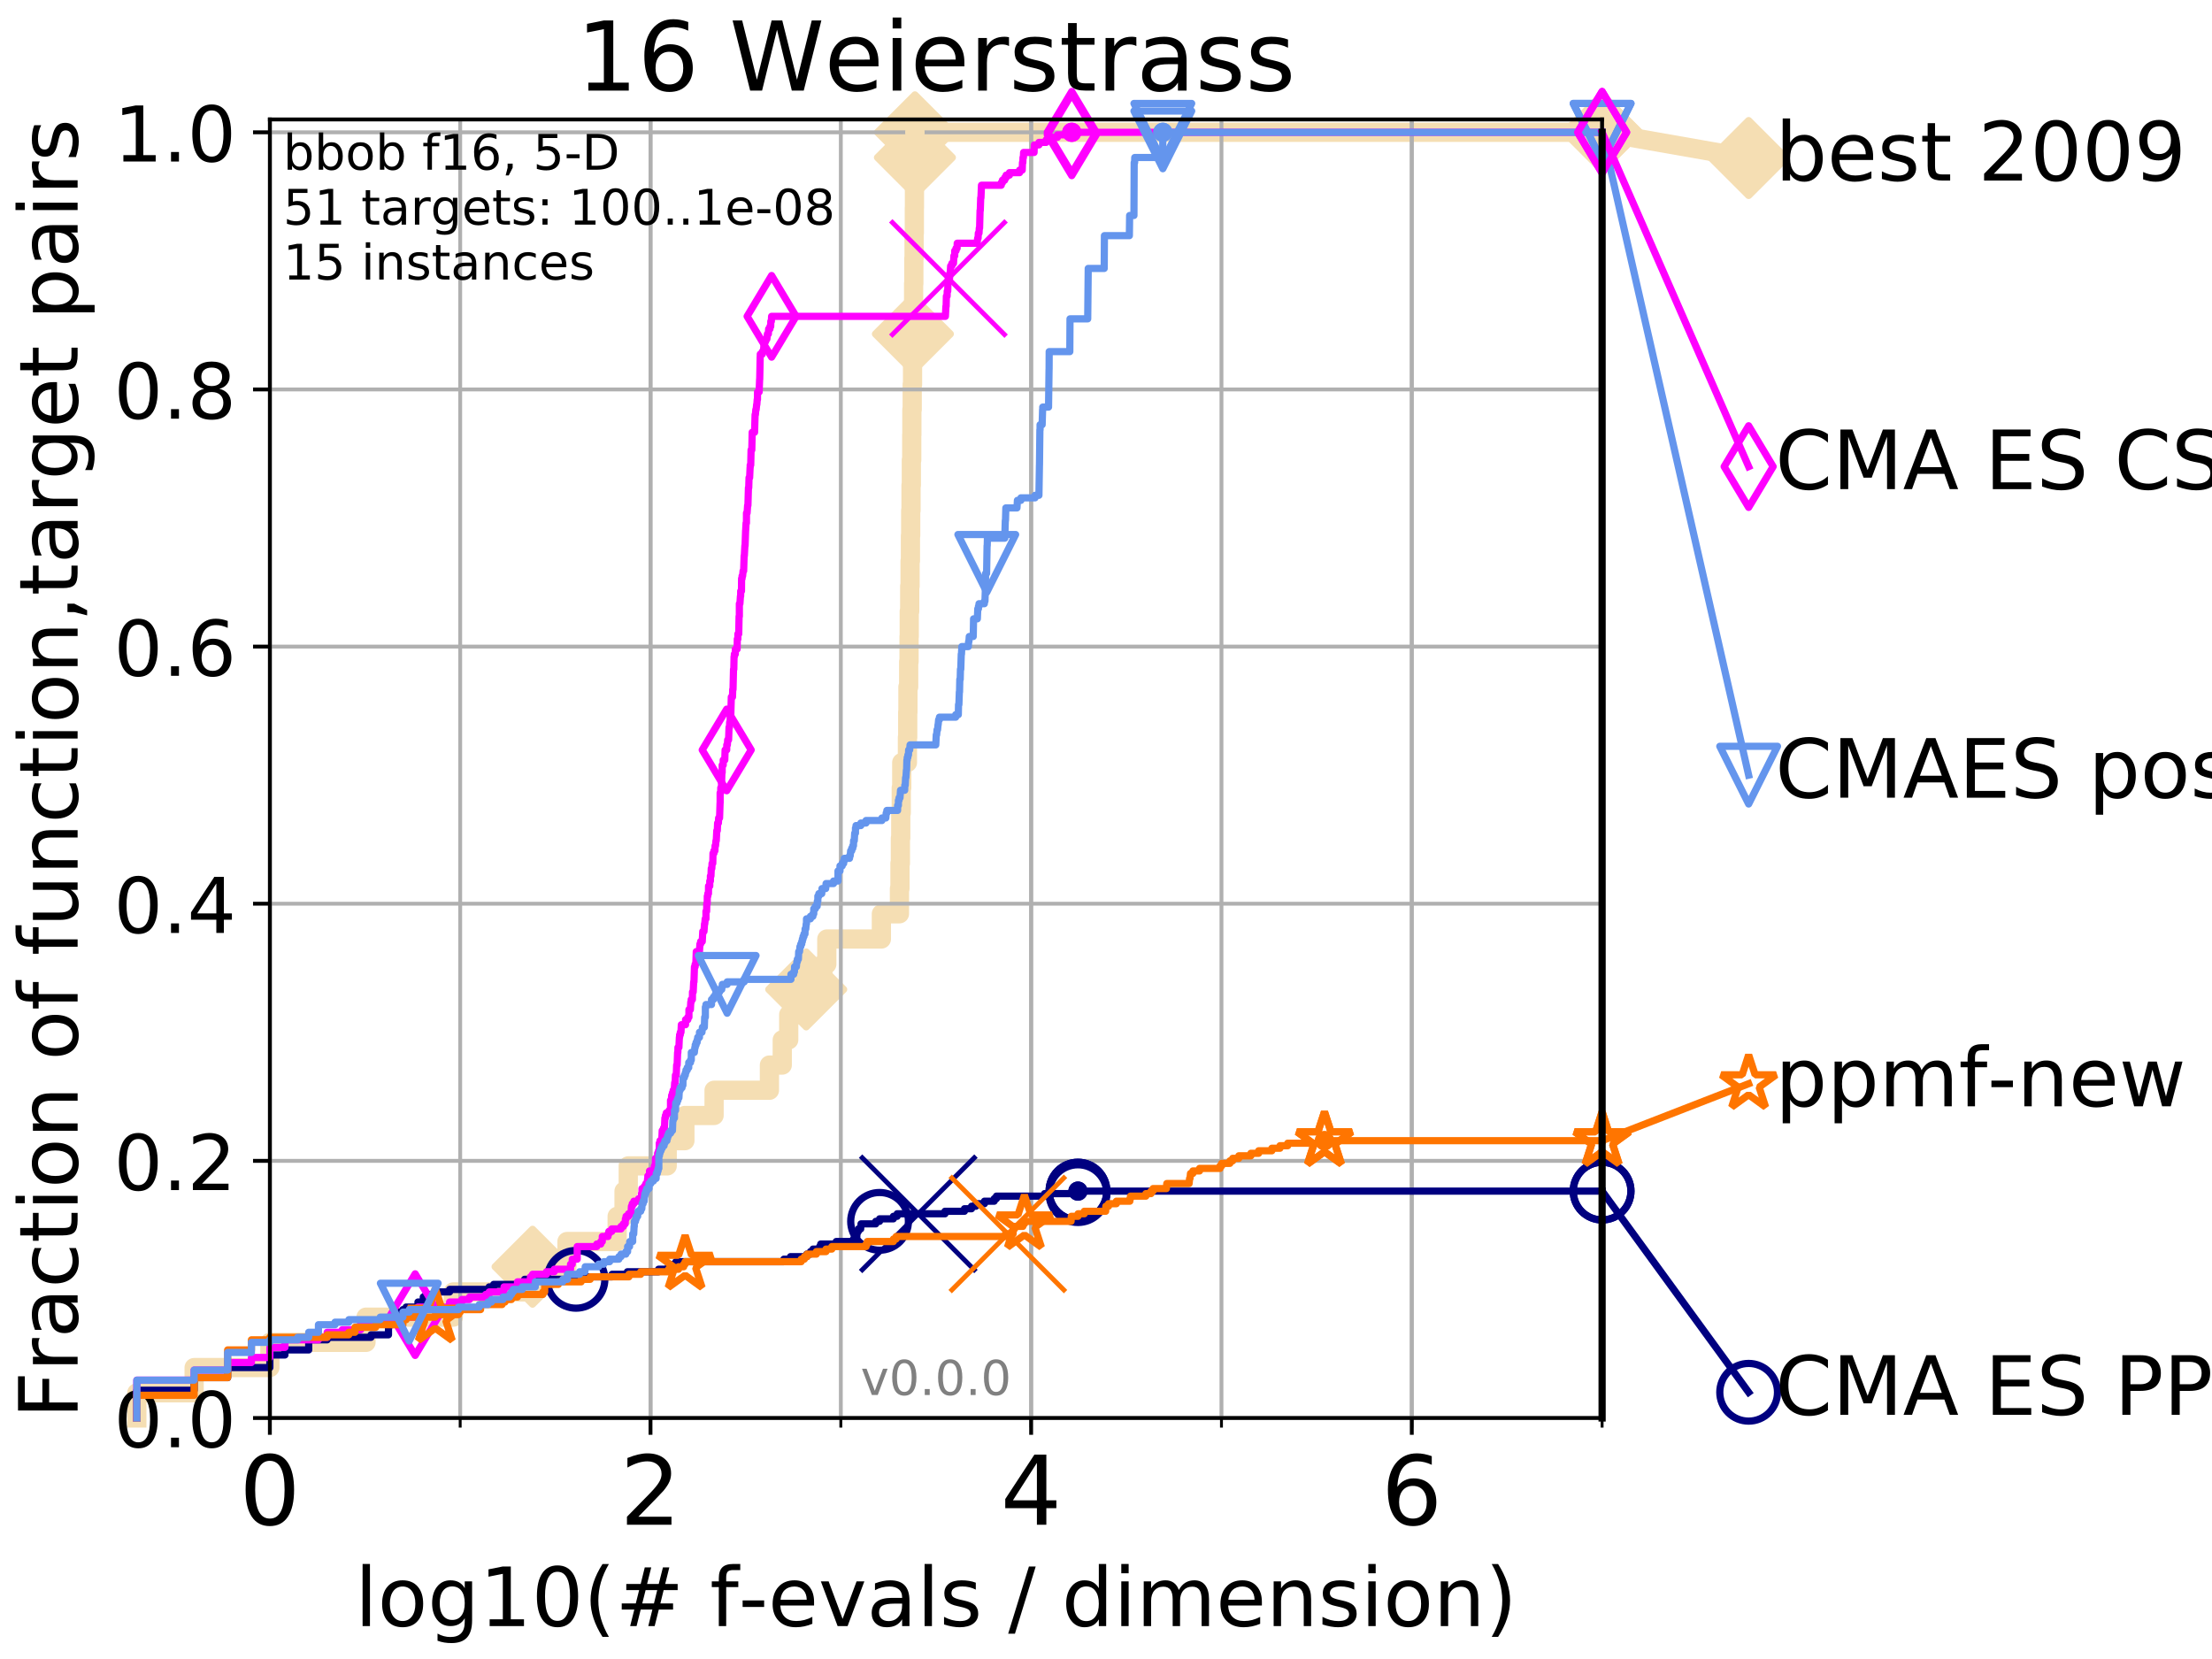 <?xml version="1.0" encoding="utf-8" standalone="no"?>
<!DOCTYPE svg PUBLIC "-//W3C//DTD SVG 1.1//EN"
  "http://www.w3.org/Graphics/SVG/1.1/DTD/svg11.dtd">
<!-- Created with matplotlib (http://matplotlib.org/) -->
<svg height="345pt" version="1.1" viewBox="0 0 460 345" width="460pt" xmlns="http://www.w3.org/2000/svg" xmlns:xlink="http://www.w3.org/1999/xlink">
 <defs>
  <style type="text/css">
*{stroke-linecap:butt;stroke-linejoin:round;}
  </style>
 </defs>
 <g id="figure_1">
  <g id="patch_1">
   <path d="M 0 345.6 
L 460.8 345.6 
L 460.8 0 
L 0 0 
z
" style="fill:#ffffff;"/>
  </g>
  <g id="axes_1">
   <g id="patch_2">
    <path d="M 56.12 294.88 
L 333.168 294.88 
L 333.168 24.84 
L 56.12 24.84 
z
" style="fill:#ffffff;"/>
   </g>
   <g id="line2d_1">
    <path d="M 28.456 294.88 
L 28.456 289.638 
L 40.37 289.638 
L 40.37 284.395 
L 56.12 284.395 
L 56.12 279.153 
L 76.113 279.153 
L 76.113 273.91 
L 94.265 273.91 
L 94.265 268.668 
L 110.746 268.668 
L 110.746 263.425 
L 117.906 263.425 
L 117.906 258.183 
L 128.342 258.183 
L 128.342 252.94 
L 129.773 252.94 
L 129.773 247.698 
L 130.65 247.698 
L 130.65 242.455 
L 138.751 242.455 
L 138.751 237.213 
L 142.428 237.213 
L 142.428 231.97 
L 148.498 231.97 
L 148.498 226.728 
L 160.009 226.728 
L 160.009 221.485 
L 162.677 221.485 
L 162.677 216.243 
L 164.02 216.243 
L 164.02 211 
L 167.655 211 
L 167.655 205.758 
L 171.122 205.758 
L 171.122 200.515 
L 171.94 200.515 
L 171.94 195.273 
L 183.289 195.273 
L 183.289 190.03 
L 187.047 190.03 
L 187.047 184.788 
L 187.152 184.788 
L 187.152 179.546 
L 187.242 179.546 
L 187.242 174.303 
L 187.317 174.303 
L 187.317 169.061 
L 187.422 169.061 
L 187.422 163.818 
L 187.524 163.818 
L 187.524 158.576 
L 188.706 158.576 
L 188.706 153.333 
L 188.766 153.333 
L 188.766 148.091 
L 188.813 148.091 
L 188.813 142.848 
L 188.964 142.848 
L 188.964 137.606 
L 189.045 137.606 
L 189.045 132.363 
L 189.083 132.363 
L 189.083 127.121 
L 189.18 127.121 
L 189.18 121.878 
L 189.256 121.878 
L 189.256 116.636 
L 189.332 116.636 
L 189.332 111.393 
L 189.385 111.393 
L 189.385 106.151 
L 189.452 106.151 
L 189.452 100.908 
L 189.518 100.908 
L 189.518 95.666 
L 189.601 95.666 
L 189.601 90.423 
L 189.629 90.423 
L 189.629 85.181 
L 189.7 85.181 
L 189.7 79.938 
L 189.769 79.938 
L 189.769 74.696 
L 189.843 74.696 
L 189.843 69.453 
L 189.903 69.453 
L 189.903 64.211 
L 189.99 64.211 
L 189.99 58.969 
L 190.039 58.969 
L 190.039 53.726 
L 190.09 53.726 
L 190.09 48.484 
L 190.143 48.484 
L 190.143 43.241 
L 190.166 43.241 
L 190.166 37.999 
L 190.211 37.999 
L 190.211 32.756 
L 190.264 32.756 
L 190.264 27.514 
L 333.168 27.514 
" style="fill:none;stroke:#f5deb3;stroke-linecap:square;stroke-width:4;"/>
   </g>
   <g id="line2d_2">
    <defs>
     <path d="M -0 7.778 
L 7.778 0 
L 0 -7.778 
L -7.778 -0 
z
" id="m037928dcdf" style="stroke:#f5deb3;stroke-linejoin:miter;stroke-width:1.5;"/>
    </defs>
    <g>
     <use style="fill:#f5deb3;stroke:#f5deb3;stroke-linejoin:miter;stroke-width:1.5;" x="110.746" xlink:href="#m037928dcdf" y="263.425"/>
     <use style="fill:#f5deb3;stroke:#f5deb3;stroke-linejoin:miter;stroke-width:1.5;" x="167.655" xlink:href="#m037928dcdf" y="205.758"/>
     <use style="fill:#f5deb3;stroke:#f5deb3;stroke-linejoin:miter;stroke-width:1.5;" x="189.843" xlink:href="#m037928dcdf" y="69.453"/>
     <use style="fill:#f5deb3;stroke:#f5deb3;stroke-linejoin:miter;stroke-width:1.5;" x="190.264" xlink:href="#m037928dcdf" y="32.756"/>
     <use style="fill:#f5deb3;stroke:#f5deb3;stroke-linejoin:miter;stroke-width:1.5;" x="190.264" xlink:href="#m037928dcdf" y="27.514"/>
     <use style="fill:#f5deb3;stroke:#f5deb3;stroke-linejoin:miter;stroke-width:1.5;" x="333.168" xlink:href="#m037928dcdf" y="27.514"/>
    </g>
   </g>
   <g id="line2d_3">
    <path style="fill:none;stroke:#f5deb3;stroke-linecap:square;stroke-width:4;"/>
    <g/>
   </g>
   <g id="line2d_4">
    <path d="M 333.168 27.514 
L 363.643 32.861 
" style="fill:none;stroke:#f5deb3;stroke-linecap:square;stroke-width:4;"/>
    <g>
     <use style="fill:#f5deb3;stroke:#f5deb3;stroke-linejoin:miter;stroke-width:1.5;" x="333.168" xlink:href="#m037928dcdf" y="27.514"/>
     <use style="fill:#f5deb3;stroke:#f5deb3;stroke-linejoin:miter;stroke-width:1.5;" x="363.643" xlink:href="#m037928dcdf" y="32.861"/>
    </g>
   </g>
   <g id="matplotlib.axis_1">
    <g id="xtick_1">
     <g id="line2d_5">
      <path clip-path="url(#pc28f91808b)" d="M 56.12 294.88 
L 56.12 24.84 
" style="fill:none;stroke:#b0b0b0;stroke-linecap:square;stroke-width:0.8;"/>
     </g>
     <g id="line2d_6">
      <defs>
       <path d="M 0 0 
L 0 3.5 
" id="m04c525c294" style="stroke:#000000;stroke-width:0.8;"/>
      </defs>
      <g>
       <use style="stroke:#000000;stroke-width:0.8;" x="56.12" xlink:href="#m04c525c294" y="294.88"/>
      </g>
     </g>
     <g id="text_1">
      <!-- 0 -->
      <defs>
       <path d="M 31.781 66.406 
Q 24.172 66.406 20.328 58.906 
Q 16.5 51.422 16.5 36.375 
Q 16.5 21.391 20.328 13.891 
Q 24.172 6.391 31.781 6.391 
Q 39.453 6.391 43.281 13.891 
Q 47.125 21.391 47.125 36.375 
Q 47.125 51.422 43.281 58.906 
Q 39.453 66.406 31.781 66.406 
z
M 31.781 74.219 
Q 44.047 74.219 50.516 64.516 
Q 56.984 54.828 56.984 36.375 
Q 56.984 17.969 50.516 8.266 
Q 44.047 -1.422 31.781 -1.422 
Q 19.531 -1.422 13.062 8.266 
Q 6.594 17.969 6.594 36.375 
Q 6.594 54.828 13.062 64.516 
Q 19.531 74.219 31.781 74.219 
z
" id="DejaVuSans-30"/>
      </defs>
      <g transform="translate(49.758 317.077)scale(0.2 -0.2)">
       <use xlink:href="#DejaVuSans-30"/>
      </g>
     </g>
    </g>
    <g id="xtick_2">
     <g id="line2d_7">
      <path clip-path="url(#pc28f91808b)" d="M 135.277 294.88 
L 135.277 24.84 
" style="fill:none;stroke:#b0b0b0;stroke-linecap:square;stroke-width:0.8;"/>
     </g>
     <g id="line2d_8">
      <g>
       <use style="stroke:#000000;stroke-width:0.8;" x="135.277" xlink:href="#m04c525c294" y="294.88"/>
      </g>
     </g>
     <g id="text_2">
      <!-- 2 -->
      <defs>
       <path d="M 19.188 8.297 
L 53.609 8.297 
L 53.609 0 
L 7.328 0 
L 7.328 8.297 
Q 12.938 14.109 22.625 23.891 
Q 32.328 33.688 34.812 36.531 
Q 39.547 41.844 41.422 45.531 
Q 43.312 49.219 43.312 52.781 
Q 43.312 58.594 39.234 62.25 
Q 35.156 65.922 28.609 65.922 
Q 23.969 65.922 18.812 64.312 
Q 13.672 62.703 7.812 59.422 
L 7.812 69.391 
Q 13.766 71.781 18.938 73 
Q 24.125 74.219 28.422 74.219 
Q 39.75 74.219 46.484 68.547 
Q 53.219 62.891 53.219 53.422 
Q 53.219 48.922 51.531 44.891 
Q 49.859 40.875 45.406 35.406 
Q 44.188 33.984 37.641 27.219 
Q 31.109 20.453 19.188 8.297 
z
" id="DejaVuSans-32"/>
      </defs>
      <g transform="translate(128.914 317.077)scale(0.2 -0.2)">
       <use xlink:href="#DejaVuSans-32"/>
      </g>
     </g>
    </g>
    <g id="xtick_3">
     <g id="line2d_9">
      <path clip-path="url(#pc28f91808b)" d="M 214.433 294.88 
L 214.433 24.84 
" style="fill:none;stroke:#b0b0b0;stroke-linecap:square;stroke-width:0.8;"/>
     </g>
     <g id="line2d_10">
      <g>
       <use style="stroke:#000000;stroke-width:0.8;" x="214.433" xlink:href="#m04c525c294" y="294.88"/>
      </g>
     </g>
     <g id="text_3">
      <!-- 4 -->
      <defs>
       <path d="M 37.797 64.312 
L 12.891 25.391 
L 37.797 25.391 
z
M 35.203 72.906 
L 47.609 72.906 
L 47.609 25.391 
L 58.016 25.391 
L 58.016 17.188 
L 47.609 17.188 
L 47.609 0 
L 37.797 0 
L 37.797 17.188 
L 4.891 17.188 
L 4.891 26.703 
z
" id="DejaVuSans-34"/>
      </defs>
      <g transform="translate(208.071 317.077)scale(0.2 -0.2)">
       <use xlink:href="#DejaVuSans-34"/>
      </g>
     </g>
    </g>
    <g id="xtick_4">
     <g id="line2d_11">
      <path clip-path="url(#pc28f91808b)" d="M 293.59 294.88 
L 293.59 24.84 
" style="fill:none;stroke:#b0b0b0;stroke-linecap:square;stroke-width:0.8;"/>
     </g>
     <g id="line2d_12">
      <g>
       <use style="stroke:#000000;stroke-width:0.8;" x="293.59" xlink:href="#m04c525c294" y="294.88"/>
      </g>
     </g>
     <g id="text_4">
      <!-- 6 -->
      <defs>
       <path d="M 33.016 40.375 
Q 26.375 40.375 22.484 35.828 
Q 18.609 31.297 18.609 23.391 
Q 18.609 15.531 22.484 10.953 
Q 26.375 6.391 33.016 6.391 
Q 39.656 6.391 43.531 10.953 
Q 47.406 15.531 47.406 23.391 
Q 47.406 31.297 43.531 35.828 
Q 39.656 40.375 33.016 40.375 
z
M 52.594 71.297 
L 52.594 62.312 
Q 48.875 64.062 45.094 64.984 
Q 41.312 65.922 37.594 65.922 
Q 27.828 65.922 22.672 59.328 
Q 17.531 52.734 16.797 39.406 
Q 19.672 43.656 24.016 45.922 
Q 28.375 48.188 33.594 48.188 
Q 44.578 48.188 50.953 41.516 
Q 57.328 34.859 57.328 23.391 
Q 57.328 12.156 50.688 5.359 
Q 44.047 -1.422 33.016 -1.422 
Q 20.359 -1.422 13.672 8.266 
Q 6.984 17.969 6.984 36.375 
Q 6.984 53.656 15.188 63.938 
Q 23.391 74.219 37.203 74.219 
Q 40.922 74.219 44.703 73.484 
Q 48.484 72.75 52.594 71.297 
z
" id="DejaVuSans-36"/>
      </defs>
      <g transform="translate(287.227 317.077)scale(0.2 -0.2)">
       <use xlink:href="#DejaVuSans-36"/>
      </g>
     </g>
    </g>
    <g id="xtick_5">
     <g id="line2d_13">
      <path clip-path="url(#pc28f91808b)" d="M 56.12 294.88 
L 56.12 24.84 
" style="fill:none;stroke:#b0b0b0;stroke-linecap:square;stroke-width:0.8;"/>
     </g>
     <g id="line2d_14">
      <defs>
       <path d="M 0 0 
L 0 2 
" id="m2a8f313c09" style="stroke:#000000;stroke-width:0.6;"/>
      </defs>
      <g>
       <use style="stroke:#000000;stroke-width:0.6;" x="56.12" xlink:href="#m2a8f313c09" y="294.88"/>
      </g>
     </g>
    </g>
    <g id="xtick_6">
     <g id="line2d_15">
      <path clip-path="url(#pc28f91808b)" d="M 95.698 294.88 
L 95.698 24.84 
" style="fill:none;stroke:#b0b0b0;stroke-linecap:square;stroke-width:0.8;"/>
     </g>
     <g id="line2d_16">
      <g>
       <use style="stroke:#000000;stroke-width:0.6;" x="95.698" xlink:href="#m2a8f313c09" y="294.88"/>
      </g>
     </g>
    </g>
    <g id="xtick_7">
     <g id="line2d_17">
      <path clip-path="url(#pc28f91808b)" d="M 135.277 294.88 
L 135.277 24.84 
" style="fill:none;stroke:#b0b0b0;stroke-linecap:square;stroke-width:0.8;"/>
     </g>
     <g id="line2d_18">
      <g>
       <use style="stroke:#000000;stroke-width:0.6;" x="135.277" xlink:href="#m2a8f313c09" y="294.88"/>
      </g>
     </g>
    </g>
    <g id="xtick_8">
     <g id="line2d_19">
      <path clip-path="url(#pc28f91808b)" d="M 174.855 294.88 
L 174.855 24.84 
" style="fill:none;stroke:#b0b0b0;stroke-linecap:square;stroke-width:0.8;"/>
     </g>
     <g id="line2d_20">
      <g>
       <use style="stroke:#000000;stroke-width:0.6;" x="174.855" xlink:href="#m2a8f313c09" y="294.88"/>
      </g>
     </g>
    </g>
    <g id="xtick_9">
     <g id="line2d_21">
      <path clip-path="url(#pc28f91808b)" d="M 214.433 294.88 
L 214.433 24.84 
" style="fill:none;stroke:#b0b0b0;stroke-linecap:square;stroke-width:0.8;"/>
     </g>
     <g id="line2d_22">
      <g>
       <use style="stroke:#000000;stroke-width:0.6;" x="214.433" xlink:href="#m2a8f313c09" y="294.88"/>
      </g>
     </g>
    </g>
    <g id="xtick_10">
     <g id="line2d_23">
      <path clip-path="url(#pc28f91808b)" d="M 254.011 294.88 
L 254.011 24.84 
" style="fill:none;stroke:#b0b0b0;stroke-linecap:square;stroke-width:0.8;"/>
     </g>
     <g id="line2d_24">
      <g>
       <use style="stroke:#000000;stroke-width:0.6;" x="254.011" xlink:href="#m2a8f313c09" y="294.88"/>
      </g>
     </g>
    </g>
    <g id="xtick_11">
     <g id="line2d_25">
      <path clip-path="url(#pc28f91808b)" d="M 293.59 294.88 
L 293.59 24.84 
" style="fill:none;stroke:#b0b0b0;stroke-linecap:square;stroke-width:0.8;"/>
     </g>
     <g id="line2d_26">
      <g>
       <use style="stroke:#000000;stroke-width:0.6;" x="293.59" xlink:href="#m2a8f313c09" y="294.88"/>
      </g>
     </g>
    </g>
    <g id="xtick_12">
     <g id="line2d_27">
      <path clip-path="url(#pc28f91808b)" d="M 333.168 294.88 
L 333.168 24.84 
" style="fill:none;stroke:#b0b0b0;stroke-linecap:square;stroke-width:0.8;"/>
     </g>
     <g id="line2d_28">
      <g>
       <use style="stroke:#000000;stroke-width:0.6;" x="333.168" xlink:href="#m2a8f313c09" y="294.88"/>
      </g>
     </g>
    </g>
    <g id="text_5">
     <!-- log10(# f-evals / dimension) -->
     <defs>
      <path d="M 9.422 75.984 
L 18.406 75.984 
L 18.406 0 
L 9.422 0 
z
" id="DejaVuSans-6c"/>
      <path d="M 30.609 48.391 
Q 23.391 48.391 19.188 42.75 
Q 14.984 37.109 14.984 27.297 
Q 14.984 17.484 19.156 11.844 
Q 23.344 6.203 30.609 6.203 
Q 37.797 6.203 41.984 11.859 
Q 46.188 17.531 46.188 27.297 
Q 46.188 37.016 41.984 42.703 
Q 37.797 48.391 30.609 48.391 
z
M 30.609 56 
Q 42.328 56 49.016 48.375 
Q 55.719 40.766 55.719 27.297 
Q 55.719 13.875 49.016 6.219 
Q 42.328 -1.422 30.609 -1.422 
Q 18.844 -1.422 12.172 6.219 
Q 5.516 13.875 5.516 27.297 
Q 5.516 40.766 12.172 48.375 
Q 18.844 56 30.609 56 
z
" id="DejaVuSans-6f"/>
      <path d="M 45.406 27.984 
Q 45.406 37.75 41.375 43.109 
Q 37.359 48.484 30.078 48.484 
Q 22.859 48.484 18.828 43.109 
Q 14.797 37.75 14.797 27.984 
Q 14.797 18.266 18.828 12.891 
Q 22.859 7.516 30.078 7.516 
Q 37.359 7.516 41.375 12.891 
Q 45.406 18.266 45.406 27.984 
z
M 54.391 6.781 
Q 54.391 -7.172 48.188 -13.984 
Q 42 -20.797 29.203 -20.797 
Q 24.469 -20.797 20.266 -20.094 
Q 16.062 -19.391 12.109 -17.922 
L 12.109 -9.188 
Q 16.062 -11.328 19.922 -12.344 
Q 23.781 -13.375 27.781 -13.375 
Q 36.625 -13.375 41.016 -8.766 
Q 45.406 -4.156 45.406 5.172 
L 45.406 9.625 
Q 42.625 4.781 38.281 2.391 
Q 33.938 0 27.875 0 
Q 17.828 0 11.672 7.656 
Q 5.516 15.328 5.516 27.984 
Q 5.516 40.672 11.672 48.328 
Q 17.828 56 27.875 56 
Q 33.938 56 38.281 53.609 
Q 42.625 51.219 45.406 46.391 
L 45.406 54.688 
L 54.391 54.688 
z
" id="DejaVuSans-67"/>
      <path d="M 12.406 8.297 
L 28.516 8.297 
L 28.516 63.922 
L 10.984 60.406 
L 10.984 69.391 
L 28.422 72.906 
L 38.281 72.906 
L 38.281 8.297 
L 54.391 8.297 
L 54.391 0 
L 12.406 0 
z
" id="DejaVuSans-31"/>
      <path d="M 31 75.875 
Q 24.469 64.656 21.281 53.656 
Q 18.109 42.672 18.109 31.391 
Q 18.109 20.125 21.312 9.062 
Q 24.516 -2 31 -13.188 
L 23.188 -13.188 
Q 15.875 -1.703 12.234 9.375 
Q 8.594 20.453 8.594 31.391 
Q 8.594 42.281 12.203 53.312 
Q 15.828 64.359 23.188 75.875 
z
" id="DejaVuSans-28"/>
      <path d="M 51.125 44 
L 36.922 44 
L 32.812 27.688 
L 47.125 27.688 
z
M 43.797 71.781 
L 38.719 51.516 
L 52.984 51.516 
L 58.109 71.781 
L 65.922 71.781 
L 60.891 51.516 
L 76.125 51.516 
L 76.125 44 
L 58.984 44 
L 54.984 27.688 
L 70.516 27.688 
L 70.516 20.219 
L 53.078 20.219 
L 48 0 
L 40.188 0 
L 45.219 20.219 
L 30.906 20.219 
L 25.875 0 
L 18.016 0 
L 23.094 20.219 
L 7.719 20.219 
L 7.719 27.688 
L 24.906 27.688 
L 29 44 
L 13.281 44 
L 13.281 51.516 
L 30.906 51.516 
L 35.891 71.781 
z
" id="DejaVuSans-23"/>
      <path id="DejaVuSans-20"/>
      <path d="M 37.109 75.984 
L 37.109 68.5 
L 28.516 68.5 
Q 23.688 68.5 21.797 66.547 
Q 19.922 64.594 19.922 59.516 
L 19.922 54.688 
L 34.719 54.688 
L 34.719 47.703 
L 19.922 47.703 
L 19.922 0 
L 10.891 0 
L 10.891 47.703 
L 2.297 47.703 
L 2.297 54.688 
L 10.891 54.688 
L 10.891 58.5 
Q 10.891 67.625 15.141 71.797 
Q 19.391 75.984 28.609 75.984 
z
" id="DejaVuSans-66"/>
      <path d="M 4.891 31.391 
L 31.203 31.391 
L 31.203 23.391 
L 4.891 23.391 
z
" id="DejaVuSans-2d"/>
      <path d="M 56.203 29.594 
L 56.203 25.203 
L 14.891 25.203 
Q 15.484 15.922 20.484 11.062 
Q 25.484 6.203 34.422 6.203 
Q 39.594 6.203 44.453 7.469 
Q 49.312 8.734 54.109 11.281 
L 54.109 2.781 
Q 49.266 0.734 44.188 -0.344 
Q 39.109 -1.422 33.891 -1.422 
Q 20.797 -1.422 13.156 6.188 
Q 5.516 13.812 5.516 26.812 
Q 5.516 40.234 12.766 48.109 
Q 20.016 56 32.328 56 
Q 43.359 56 49.781 48.891 
Q 56.203 41.797 56.203 29.594 
z
M 47.219 32.234 
Q 47.125 39.594 43.094 43.984 
Q 39.062 48.391 32.422 48.391 
Q 24.906 48.391 20.391 44.141 
Q 15.875 39.891 15.188 32.172 
z
" id="DejaVuSans-65"/>
      <path d="M 2.984 54.688 
L 12.5 54.688 
L 29.594 8.797 
L 46.688 54.688 
L 56.203 54.688 
L 35.688 0 
L 23.484 0 
z
" id="DejaVuSans-76"/>
      <path d="M 34.281 27.484 
Q 23.391 27.484 19.188 25 
Q 14.984 22.516 14.984 16.5 
Q 14.984 11.719 18.141 8.906 
Q 21.297 6.109 26.703 6.109 
Q 34.188 6.109 38.703 11.406 
Q 43.219 16.703 43.219 25.484 
L 43.219 27.484 
z
M 52.203 31.203 
L 52.203 0 
L 43.219 0 
L 43.219 8.297 
Q 40.141 3.328 35.547 0.953 
Q 30.953 -1.422 24.312 -1.422 
Q 15.922 -1.422 10.953 3.297 
Q 6 8.016 6 15.922 
Q 6 25.141 12.172 29.828 
Q 18.359 34.516 30.609 34.516 
L 43.219 34.516 
L 43.219 35.406 
Q 43.219 41.609 39.141 45 
Q 35.062 48.391 27.688 48.391 
Q 23 48.391 18.547 47.266 
Q 14.109 46.141 10.016 43.891 
L 10.016 52.203 
Q 14.938 54.109 19.578 55.047 
Q 24.219 56 28.609 56 
Q 40.484 56 46.344 49.844 
Q 52.203 43.703 52.203 31.203 
z
" id="DejaVuSans-61"/>
      <path d="M 44.281 53.078 
L 44.281 44.578 
Q 40.484 46.531 36.375 47.5 
Q 32.281 48.484 27.875 48.484 
Q 21.188 48.484 17.844 46.438 
Q 14.5 44.391 14.5 40.281 
Q 14.5 37.156 16.891 35.375 
Q 19.281 33.594 26.516 31.984 
L 29.594 31.297 
Q 39.156 29.25 43.188 25.516 
Q 47.219 21.781 47.219 15.094 
Q 47.219 7.469 41.188 3.016 
Q 35.156 -1.422 24.609 -1.422 
Q 20.219 -1.422 15.453 -0.562 
Q 10.688 0.297 5.422 2 
L 5.422 11.281 
Q 10.406 8.688 15.234 7.391 
Q 20.062 6.109 24.812 6.109 
Q 31.156 6.109 34.562 8.281 
Q 37.984 10.453 37.984 14.406 
Q 37.984 18.062 35.516 20.016 
Q 33.062 21.969 24.703 23.781 
L 21.578 24.516 
Q 13.234 26.266 9.516 29.906 
Q 5.812 33.547 5.812 39.891 
Q 5.812 47.609 11.281 51.797 
Q 16.75 56 26.812 56 
Q 31.781 56 36.172 55.266 
Q 40.578 54.547 44.281 53.078 
z
" id="DejaVuSans-73"/>
      <path d="M 25.391 72.906 
L 33.688 72.906 
L 8.297 -9.281 
L 0 -9.281 
z
" id="DejaVuSans-2f"/>
      <path d="M 45.406 46.391 
L 45.406 75.984 
L 54.391 75.984 
L 54.391 0 
L 45.406 0 
L 45.406 8.203 
Q 42.578 3.328 38.25 0.953 
Q 33.938 -1.422 27.875 -1.422 
Q 17.969 -1.422 11.734 6.484 
Q 5.516 14.406 5.516 27.297 
Q 5.516 40.188 11.734 48.094 
Q 17.969 56 27.875 56 
Q 33.938 56 38.25 53.625 
Q 42.578 51.266 45.406 46.391 
z
M 14.797 27.297 
Q 14.797 17.391 18.875 11.75 
Q 22.953 6.109 30.078 6.109 
Q 37.203 6.109 41.297 11.75 
Q 45.406 17.391 45.406 27.297 
Q 45.406 37.203 41.297 42.844 
Q 37.203 48.484 30.078 48.484 
Q 22.953 48.484 18.875 42.844 
Q 14.797 37.203 14.797 27.297 
z
" id="DejaVuSans-64"/>
      <path d="M 9.422 54.688 
L 18.406 54.688 
L 18.406 0 
L 9.422 0 
z
M 9.422 75.984 
L 18.406 75.984 
L 18.406 64.594 
L 9.422 64.594 
z
" id="DejaVuSans-69"/>
      <path d="M 52 44.188 
Q 55.375 50.25 60.062 53.125 
Q 64.75 56 71.094 56 
Q 79.641 56 84.281 50.016 
Q 88.922 44.047 88.922 33.016 
L 88.922 0 
L 79.891 0 
L 79.891 32.719 
Q 79.891 40.578 77.094 44.375 
Q 74.312 48.188 68.609 48.188 
Q 61.625 48.188 57.562 43.547 
Q 53.516 38.922 53.516 30.906 
L 53.516 0 
L 44.484 0 
L 44.484 32.719 
Q 44.484 40.625 41.703 44.406 
Q 38.922 48.188 33.109 48.188 
Q 26.219 48.188 22.156 43.531 
Q 18.109 38.875 18.109 30.906 
L 18.109 0 
L 9.078 0 
L 9.078 54.688 
L 18.109 54.688 
L 18.109 46.188 
Q 21.188 51.219 25.484 53.609 
Q 29.781 56 35.688 56 
Q 41.656 56 45.828 52.969 
Q 50 49.953 52 44.188 
z
" id="DejaVuSans-6d"/>
      <path d="M 54.891 33.016 
L 54.891 0 
L 45.906 0 
L 45.906 32.719 
Q 45.906 40.484 42.875 44.328 
Q 39.844 48.188 33.797 48.188 
Q 26.516 48.188 22.312 43.547 
Q 18.109 38.922 18.109 30.906 
L 18.109 0 
L 9.078 0 
L 9.078 54.688 
L 18.109 54.688 
L 18.109 46.188 
Q 21.344 51.125 25.703 53.562 
Q 30.078 56 35.797 56 
Q 45.219 56 50.047 50.172 
Q 54.891 44.344 54.891 33.016 
z
" id="DejaVuSans-6e"/>
      <path d="M 8.016 75.875 
L 15.828 75.875 
Q 23.141 64.359 26.781 53.312 
Q 30.422 42.281 30.422 31.391 
Q 30.422 20.453 26.781 9.375 
Q 23.141 -1.703 15.828 -13.188 
L 8.016 -13.188 
Q 14.5 -2 17.703 9.062 
Q 20.906 20.125 20.906 31.391 
Q 20.906 42.672 17.703 53.656 
Q 14.5 64.656 8.016 75.875 
z
" id="DejaVuSans-29"/>
     </defs>
     <g transform="translate(73.803 338.154)scale(0.17 -0.17)">
      <use xlink:href="#DejaVuSans-6c"/>
      <use x="27.783" xlink:href="#DejaVuSans-6f"/>
      <use x="88.965" xlink:href="#DejaVuSans-67"/>
      <use x="152.441" xlink:href="#DejaVuSans-31"/>
      <use x="216.064" xlink:href="#DejaVuSans-30"/>
      <use x="279.688" xlink:href="#DejaVuSans-28"/>
      <use x="318.701" xlink:href="#DejaVuSans-23"/>
      <use x="402.49" xlink:href="#DejaVuSans-20"/>
      <use x="434.277" xlink:href="#DejaVuSans-66"/>
      <use x="469.404" xlink:href="#DejaVuSans-2d"/>
      <use x="505.488" xlink:href="#DejaVuSans-65"/>
      <use x="567.012" xlink:href="#DejaVuSans-76"/>
      <use x="626.191" xlink:href="#DejaVuSans-61"/>
      <use x="687.471" xlink:href="#DejaVuSans-6c"/>
      <use x="715.254" xlink:href="#DejaVuSans-73"/>
      <use x="767.354" xlink:href="#DejaVuSans-20"/>
      <use x="799.141" xlink:href="#DejaVuSans-2f"/>
      <use x="832.832" xlink:href="#DejaVuSans-20"/>
      <use x="864.619" xlink:href="#DejaVuSans-64"/>
      <use x="928.096" xlink:href="#DejaVuSans-69"/>
      <use x="955.879" xlink:href="#DejaVuSans-6d"/>
      <use x="1053.291" xlink:href="#DejaVuSans-65"/>
      <use x="1114.814" xlink:href="#DejaVuSans-6e"/>
      <use x="1178.193" xlink:href="#DejaVuSans-73"/>
      <use x="1230.293" xlink:href="#DejaVuSans-69"/>
      <use x="1258.076" xlink:href="#DejaVuSans-6f"/>
      <use x="1319.258" xlink:href="#DejaVuSans-6e"/>
      <use x="1382.637" xlink:href="#DejaVuSans-29"/>
     </g>
    </g>
   </g>
   <g id="matplotlib.axis_2">
    <g id="ytick_1">
     <g id="line2d_29">
      <path clip-path="url(#pc28f91808b)" d="M 56.12 294.88 
L 333.168 294.88 
" style="fill:none;stroke:#b0b0b0;stroke-linecap:square;stroke-width:0.8;"/>
     </g>
     <g id="line2d_30">
      <defs>
       <path d="M 0 0 
L -3.5 0 
" id="m68722b0392" style="stroke:#000000;stroke-width:0.8;"/>
      </defs>
      <g>
       <use style="stroke:#000000;stroke-width:0.8;" x="56.12" xlink:href="#m68722b0392" y="294.88"/>
      </g>
     </g>
     <g id="text_6">
      <!-- 0.0 -->
      <defs>
       <path d="M 10.688 12.406 
L 21 12.406 
L 21 0 
L 10.688 0 
z
" id="DejaVuSans-2e"/>
      </defs>
      <g transform="translate(23.675 300.959)scale(0.16 -0.16)">
       <use xlink:href="#DejaVuSans-30"/>
       <use x="63.623" xlink:href="#DejaVuSans-2e"/>
       <use x="95.41" xlink:href="#DejaVuSans-30"/>
      </g>
     </g>
    </g>
    <g id="ytick_2">
     <g id="line2d_31">
      <path clip-path="url(#pc28f91808b)" d="M 56.12 241.407 
L 333.168 241.407 
" style="fill:none;stroke:#b0b0b0;stroke-linecap:square;stroke-width:0.8;"/>
     </g>
     <g id="line2d_32">
      <g>
       <use style="stroke:#000000;stroke-width:0.8;" x="56.12" xlink:href="#m68722b0392" y="241.407"/>
      </g>
     </g>
     <g id="text_7">
      <!-- 0.2 -->
      <g transform="translate(23.675 247.485)scale(0.16 -0.16)">
       <use xlink:href="#DejaVuSans-30"/>
       <use x="63.623" xlink:href="#DejaVuSans-2e"/>
       <use x="95.41" xlink:href="#DejaVuSans-32"/>
      </g>
     </g>
    </g>
    <g id="ytick_3">
     <g id="line2d_33">
      <path clip-path="url(#pc28f91808b)" d="M 56.12 187.933 
L 333.168 187.933 
" style="fill:none;stroke:#b0b0b0;stroke-linecap:square;stroke-width:0.8;"/>
     </g>
     <g id="line2d_34">
      <g>
       <use style="stroke:#000000;stroke-width:0.8;" x="56.12" xlink:href="#m68722b0392" y="187.933"/>
      </g>
     </g>
     <g id="text_8">
      <!-- 0.4 -->
      <g transform="translate(23.675 194.012)scale(0.16 -0.16)">
       <use xlink:href="#DejaVuSans-30"/>
       <use x="63.623" xlink:href="#DejaVuSans-2e"/>
       <use x="95.41" xlink:href="#DejaVuSans-34"/>
      </g>
     </g>
    </g>
    <g id="ytick_4">
     <g id="line2d_35">
      <path clip-path="url(#pc28f91808b)" d="M 56.12 134.46 
L 333.168 134.46 
" style="fill:none;stroke:#b0b0b0;stroke-linecap:square;stroke-width:0.8;"/>
     </g>
     <g id="line2d_36">
      <g>
       <use style="stroke:#000000;stroke-width:0.8;" x="56.12" xlink:href="#m68722b0392" y="134.46"/>
      </g>
     </g>
     <g id="text_9">
      <!-- 0.6 -->
      <g transform="translate(23.675 140.539)scale(0.16 -0.16)">
       <use xlink:href="#DejaVuSans-30"/>
       <use x="63.623" xlink:href="#DejaVuSans-2e"/>
       <use x="95.41" xlink:href="#DejaVuSans-36"/>
      </g>
     </g>
    </g>
    <g id="ytick_5">
     <g id="line2d_37">
      <path clip-path="url(#pc28f91808b)" d="M 56.12 80.987 
L 333.168 80.987 
" style="fill:none;stroke:#b0b0b0;stroke-linecap:square;stroke-width:0.8;"/>
     </g>
     <g id="line2d_38">
      <g>
       <use style="stroke:#000000;stroke-width:0.8;" x="56.12" xlink:href="#m68722b0392" y="80.987"/>
      </g>
     </g>
     <g id="text_10">
      <!-- 0.8 -->
      <defs>
       <path d="M 31.781 34.625 
Q 24.75 34.625 20.719 30.859 
Q 16.703 27.094 16.703 20.516 
Q 16.703 13.922 20.719 10.156 
Q 24.75 6.391 31.781 6.391 
Q 38.812 6.391 42.859 10.172 
Q 46.922 13.969 46.922 20.516 
Q 46.922 27.094 42.891 30.859 
Q 38.875 34.625 31.781 34.625 
z
M 21.922 38.812 
Q 15.578 40.375 12.031 44.719 
Q 8.5 49.078 8.5 55.328 
Q 8.5 64.062 14.719 69.141 
Q 20.953 74.219 31.781 74.219 
Q 42.672 74.219 48.875 69.141 
Q 55.078 64.062 55.078 55.328 
Q 55.078 49.078 51.531 44.719 
Q 48 40.375 41.703 38.812 
Q 48.828 37.156 52.797 32.312 
Q 56.781 27.484 56.781 20.516 
Q 56.781 9.906 50.312 4.234 
Q 43.844 -1.422 31.781 -1.422 
Q 19.734 -1.422 13.25 4.234 
Q 6.781 9.906 6.781 20.516 
Q 6.781 27.484 10.781 32.312 
Q 14.797 37.156 21.922 38.812 
z
M 18.312 54.391 
Q 18.312 48.734 21.844 45.562 
Q 25.391 42.391 31.781 42.391 
Q 38.141 42.391 41.719 45.562 
Q 45.312 48.734 45.312 54.391 
Q 45.312 60.062 41.719 63.234 
Q 38.141 66.406 31.781 66.406 
Q 25.391 66.406 21.844 63.234 
Q 18.312 60.062 18.312 54.391 
z
" id="DejaVuSans-38"/>
      </defs>
      <g transform="translate(23.675 87.066)scale(0.16 -0.16)">
       <use xlink:href="#DejaVuSans-30"/>
       <use x="63.623" xlink:href="#DejaVuSans-2e"/>
       <use x="95.41" xlink:href="#DejaVuSans-38"/>
      </g>
     </g>
    </g>
    <g id="ytick_6">
     <g id="line2d_39">
      <path clip-path="url(#pc28f91808b)" d="M 56.12 27.514 
L 333.168 27.514 
" style="fill:none;stroke:#b0b0b0;stroke-linecap:square;stroke-width:0.8;"/>
     </g>
     <g id="line2d_40">
      <g>
       <use style="stroke:#000000;stroke-width:0.8;" x="56.12" xlink:href="#m68722b0392" y="27.514"/>
      </g>
     </g>
     <g id="text_11">
      <!-- 1.0 -->
      <g transform="translate(23.675 33.592)scale(0.16 -0.16)">
       <use xlink:href="#DejaVuSans-31"/>
       <use x="63.623" xlink:href="#DejaVuSans-2e"/>
       <use x="95.41" xlink:href="#DejaVuSans-30"/>
      </g>
     </g>
    </g>
    <g id="text_12">
     <!-- Fraction of function,target pairs -->
     <defs>
      <path d="M 9.812 72.906 
L 51.703 72.906 
L 51.703 64.594 
L 19.672 64.594 
L 19.672 43.109 
L 48.578 43.109 
L 48.578 34.812 
L 19.672 34.812 
L 19.672 0 
L 9.812 0 
z
" id="DejaVuSans-46"/>
      <path d="M 41.109 46.297 
Q 39.594 47.172 37.812 47.578 
Q 36.031 48 33.891 48 
Q 26.266 48 22.188 43.047 
Q 18.109 38.094 18.109 28.812 
L 18.109 0 
L 9.078 0 
L 9.078 54.688 
L 18.109 54.688 
L 18.109 46.188 
Q 20.953 51.172 25.484 53.578 
Q 30.031 56 36.531 56 
Q 37.453 56 38.578 55.875 
Q 39.703 55.766 41.062 55.516 
z
" id="DejaVuSans-72"/>
      <path d="M 48.781 52.594 
L 48.781 44.188 
Q 44.969 46.297 41.141 47.344 
Q 37.312 48.391 33.406 48.391 
Q 24.656 48.391 19.812 42.844 
Q 14.984 37.312 14.984 27.297 
Q 14.984 17.281 19.812 11.734 
Q 24.656 6.203 33.406 6.203 
Q 37.312 6.203 41.141 7.25 
Q 44.969 8.297 48.781 10.406 
L 48.781 2.094 
Q 45.016 0.344 40.984 -0.531 
Q 36.969 -1.422 32.422 -1.422 
Q 20.062 -1.422 12.781 6.344 
Q 5.516 14.109 5.516 27.297 
Q 5.516 40.672 12.859 48.328 
Q 20.219 56 33.016 56 
Q 37.156 56 41.109 55.141 
Q 45.062 54.297 48.781 52.594 
z
" id="DejaVuSans-63"/>
      <path d="M 18.312 70.219 
L 18.312 54.688 
L 36.812 54.688 
L 36.812 47.703 
L 18.312 47.703 
L 18.312 18.016 
Q 18.312 11.328 20.141 9.422 
Q 21.969 7.516 27.594 7.516 
L 36.812 7.516 
L 36.812 0 
L 27.594 0 
Q 17.188 0 13.234 3.875 
Q 9.281 7.766 9.281 18.016 
L 9.281 47.703 
L 2.688 47.703 
L 2.688 54.688 
L 9.281 54.688 
L 9.281 70.219 
z
" id="DejaVuSans-74"/>
      <path d="M 8.5 21.578 
L 8.5 54.688 
L 17.484 54.688 
L 17.484 21.922 
Q 17.484 14.156 20.5 10.266 
Q 23.531 6.391 29.594 6.391 
Q 36.859 6.391 41.078 11.031 
Q 45.312 15.672 45.312 23.688 
L 45.312 54.688 
L 54.297 54.688 
L 54.297 0 
L 45.312 0 
L 45.312 8.406 
Q 42.047 3.422 37.719 1 
Q 33.406 -1.422 27.688 -1.422 
Q 18.266 -1.422 13.375 4.438 
Q 8.5 10.297 8.5 21.578 
z
M 31.109 56 
z
" id="DejaVuSans-75"/>
      <path d="M 11.719 12.406 
L 22.016 12.406 
L 22.016 4 
L 14.016 -11.625 
L 7.719 -11.625 
L 11.719 4 
z
" id="DejaVuSans-2c"/>
      <path d="M 18.109 8.203 
L 18.109 -20.797 
L 9.078 -20.797 
L 9.078 54.688 
L 18.109 54.688 
L 18.109 46.391 
Q 20.953 51.266 25.266 53.625 
Q 29.594 56 35.594 56 
Q 45.562 56 51.781 48.094 
Q 58.016 40.188 58.016 27.297 
Q 58.016 14.406 51.781 6.484 
Q 45.562 -1.422 35.594 -1.422 
Q 29.594 -1.422 25.266 0.953 
Q 20.953 3.328 18.109 8.203 
z
M 48.688 27.297 
Q 48.688 37.203 44.609 42.844 
Q 40.531 48.484 33.406 48.484 
Q 26.266 48.484 22.188 42.844 
Q 18.109 37.203 18.109 27.297 
Q 18.109 17.391 22.188 11.75 
Q 26.266 6.109 33.406 6.109 
Q 40.531 6.109 44.609 11.75 
Q 48.688 17.391 48.688 27.297 
z
" id="DejaVuSans-70"/>
     </defs>
     <g transform="translate(16.14 294.999)rotate(-90)scale(0.17 -0.17)">
      <use xlink:href="#DejaVuSans-46"/>
      <use x="57.41" xlink:href="#DejaVuSans-72"/>
      <use x="98.523" xlink:href="#DejaVuSans-61"/>
      <use x="159.803" xlink:href="#DejaVuSans-63"/>
      <use x="214.783" xlink:href="#DejaVuSans-74"/>
      <use x="253.992" xlink:href="#DejaVuSans-69"/>
      <use x="281.775" xlink:href="#DejaVuSans-6f"/>
      <use x="342.957" xlink:href="#DejaVuSans-6e"/>
      <use x="406.336" xlink:href="#DejaVuSans-20"/>
      <use x="438.123" xlink:href="#DejaVuSans-6f"/>
      <use x="499.305" xlink:href="#DejaVuSans-66"/>
      <use x="534.51" xlink:href="#DejaVuSans-20"/>
      <use x="566.297" xlink:href="#DejaVuSans-66"/>
      <use x="601.502" xlink:href="#DejaVuSans-75"/>
      <use x="664.881" xlink:href="#DejaVuSans-6e"/>
      <use x="728.26" xlink:href="#DejaVuSans-63"/>
      <use x="783.24" xlink:href="#DejaVuSans-74"/>
      <use x="822.449" xlink:href="#DejaVuSans-69"/>
      <use x="850.232" xlink:href="#DejaVuSans-6f"/>
      <use x="911.414" xlink:href="#DejaVuSans-6e"/>
      <use x="974.793" xlink:href="#DejaVuSans-2c"/>
      <use x="1006.58" xlink:href="#DejaVuSans-74"/>
      <use x="1045.789" xlink:href="#DejaVuSans-61"/>
      <use x="1107.068" xlink:href="#DejaVuSans-72"/>
      <use x="1148.166" xlink:href="#DejaVuSans-67"/>
      <use x="1211.643" xlink:href="#DejaVuSans-65"/>
      <use x="1273.166" xlink:href="#DejaVuSans-74"/>
      <use x="1312.375" xlink:href="#DejaVuSans-20"/>
      <use x="1344.162" xlink:href="#DejaVuSans-70"/>
      <use x="1407.639" xlink:href="#DejaVuSans-61"/>
      <use x="1468.918" xlink:href="#DejaVuSans-69"/>
      <use x="1496.701" xlink:href="#DejaVuSans-72"/>
      <use x="1537.814" xlink:href="#DejaVuSans-73"/>
     </g>
    </g>
   </g>
   <g id="line2d_41">
    <defs>
     <path d="M 0 1.5 
C 0.398 1.5 0.779 1.342 1.061 1.061 
C 1.342 0.779 1.5 0.398 1.5 0 
C 1.5 -0.398 1.342 -0.779 1.061 -1.061 
C 0.779 -1.342 0.398 -1.5 0 -1.5 
C -0.398 -1.5 -0.779 -1.342 -1.061 -1.061 
C -1.342 -0.779 -1.5 -0.398 -1.5 0 
C -1.5 0.398 -1.342 0.779 -1.061 1.061 
C -0.779 1.342 -0.398 1.5 0 1.5 
z
" id="ma587ea35af" style="stroke:#f5deb3;"/>
    </defs>
    <g>
     <use style="fill:#f5deb3;stroke:#f5deb3;" x="190.264" xlink:href="#ma587ea35af" y="27.514"/>
     <use style="fill:#f5deb3;stroke:#f5deb3;" x="190.264" xlink:href="#ma587ea35af" y="27.514"/>
    </g>
   </g>
   <g id="line2d_42">
    <defs>
     <path d="M 0 1.5 
C 0.398 1.5 0.779 1.342 1.061 1.061 
C 1.342 0.779 1.5 0.398 1.5 0 
C 1.5 -0.398 1.342 -0.779 1.061 -1.061 
C 0.779 -1.342 0.398 -1.5 0 -1.5 
C -0.398 -1.5 -0.779 -1.342 -1.061 -1.061 
C -1.342 -0.779 -1.5 -0.398 -1.5 0 
C -1.5 0.398 -1.342 0.779 -1.061 1.061 
C -0.779 1.342 -0.398 1.5 0 1.5 
z
" id="m671d3636b4" style="stroke:#000080;"/>
    </defs>
    <g>
     <use style="fill:#000080;stroke:#000080;" x="224.168" xlink:href="#m671d3636b4" y="247.698"/>
     <use style="fill:#000080;stroke:#000080;" x="224.168" xlink:href="#m671d3636b4" y="247.698"/>
    </g>
   </g>
   <g id="line2d_43">
    <path d="M 28.456 294.88 
L 28.456 289.113 
L 40.37 289.113 
L 40.37 286.492 
L 47.34 286.492 
L 47.34 284.395 
L 56.12 284.395 
L 56.12 281.774 
L 59.254 281.774 
L 59.254 280.725 
L 64.199 280.725 
L 64.199 278.628 
L 68.034 278.628 
L 68.034 278.104 
L 77.155 278.104 
L 77.155 277.58 
L 80.787 277.58 
L 80.787 275.483 
L 81.587 275.483 
L 81.587 274.959 
L 82.351 274.959 
L 82.351 272.862 
L 83.784 272.862 
L 83.784 272.337 
L 84.458 272.337 
L 84.458 271.813 
L 86.918 271.813 
L 86.918 270.765 
L 88.027 270.765 
L 88.027 269.716 
L 88.556 269.716 
L 88.556 269.192 
L 90.981 269.192 
L 90.981 268.668 
L 93.501 268.668 
L 93.501 268.143 
L 101.726 268.143 
L 101.726 267.619 
L 102.668 267.619 
L 102.668 267.095 
L 109.094 267.095 
L 109.094 266.046 
L 119.783 266.046 
L 119.783 265.522 
L 127.28 265.522 
L 127.28 264.998 
L 130.469 264.998 
L 130.469 264.474 
L 136.946 264.474 
L 136.946 263.949 
L 138.974 263.949 
L 138.974 263.425 
L 140.049 263.425 
L 140.049 262.901 
L 140.562 262.901 
L 140.562 262.377 
L 163.016 262.377 
L 163.016 261.852 
L 164.39 261.852 
L 164.39 261.328 
L 167.77 261.328 
L 167.77 260.804 
L 168.541 260.804 
L 168.541 260.28 
L 169.074 260.28 
L 169.074 259.755 
L 170.451 259.755 
L 170.451 259.231 
L 170.672 259.231 
L 170.672 258.707 
L 173.901 258.707 
L 173.901 258.183 
L 177.474 258.183 
L 177.474 257.658 
L 177.997 257.658 
L 177.997 257.134 
L 178.182 257.134 
L 178.182 256.61 
L 178.242 256.61 
L 178.242 256.086 
L 178.5 256.086 
L 178.5 255.561 
L 178.985 255.561 
L 178.985 255.037 
L 179.055 255.037 
L 179.055 254.513 
L 182.12 254.513 
L 182.12 253.989 
L 182.912 253.989 
L 182.912 253.464 
L 185.784 253.464 
L 185.784 252.94 
L 186.569 252.94 
L 186.569 252.416 
L 196.515 252.416 
L 196.515 251.892 
L 200.562 251.892 
L 200.562 251.367 
L 202.038 251.367 
L 202.038 250.843 
L 202.945 250.843 
L 202.945 250.319 
L 204.725 250.319 
L 204.725 249.795 
L 206.756 249.795 
L 206.756 249.27 
L 207.213 249.27 
L 207.213 248.746 
L 217.229 248.746 
L 217.229 248.222 
L 224.168 248.222 
L 224.168 247.698 
L 333.168 247.698 
" style="fill:none;stroke:#000080;stroke-linecap:square;stroke-width:1.5;"/>
   </g>
   <g id="line2d_44">
    <defs>
     <path d="M 0 6 
C 1.591 6 3.117 5.368 4.243 4.243 
C 5.368 3.117 6 1.591 6 0 
C 6 -1.591 5.368 -3.117 4.243 -4.243 
C 3.117 -5.368 1.591 -6 0 -6 
C -1.591 -6 -3.117 -5.368 -4.243 -4.243 
C -5.368 -3.117 -6 -1.591 -6 0 
C -6 1.591 -5.368 3.117 -4.243 4.243 
C -3.117 5.368 -1.591 6 0 6 
z
" id="mb8f16766cc" style="stroke:#000080;stroke-width:1.5;"/>
    </defs>
    <g>
     <use style="fill:none;stroke:#000080;stroke-width:1.5;" x="119.783" xlink:href="#mb8f16766cc" y="266.046"/>
     <use style="fill:none;stroke:#000080;stroke-width:1.5;" x="182.912" xlink:href="#mb8f16766cc" y="253.989"/>
     <use style="fill:none;stroke:#000080;stroke-width:1.5;" x="224.168" xlink:href="#mb8f16766cc" y="248.222"/>
     <use style="fill:none;stroke:#000080;stroke-width:1.5;" x="224.168" xlink:href="#mb8f16766cc" y="247.698"/>
     <use style="fill:none;stroke:#000080;stroke-width:1.5;" x="224.168" xlink:href="#mb8f16766cc" y="247.698"/>
     <use style="fill:none;stroke:#000080;stroke-width:1.5;" x="333.168" xlink:href="#mb8f16766cc" y="247.698"/>
    </g>
   </g>
   <g id="line2d_45">
    <path style="fill:none;stroke:#000080;stroke-linecap:square;stroke-width:1.5;"/>
    <g/>
   </g>
   <g id="line2d_46">
    <path clip-path="url(#pc28f91808b)" d="M 190.958 252.416 
" style="fill:none;stroke:#000080;stroke-linecap:square;stroke-width:1.5;"/>
    <defs>
     <path d="M -12 12 
L 12 -12 
M -12 -12 
L 12 12 
" id="ma4ab0c125a" style="stroke:#000080;"/>
    </defs>
    <g clip-path="url(#pc28f91808b)">
     <use style="fill:#000080;stroke:#000080;" x="190.958" xlink:href="#ma4ab0c125a" y="252.416"/>
    </g>
   </g>
   <g id="line2d_47">
    <defs>
     <path d="M 0 1.5 
C 0.398 1.5 0.779 1.342 1.061 1.061 
C 1.342 0.779 1.5 0.398 1.5 0 
C 1.5 -0.398 1.342 -0.779 1.061 -1.061 
C 0.779 -1.342 0.398 -1.5 0 -1.5 
C -0.398 -1.5 -0.779 -1.342 -1.061 -1.061 
C -1.342 -0.779 -1.5 -0.398 -1.5 0 
C -1.5 0.398 -1.342 0.779 -1.061 1.061 
C -0.779 1.342 -0.398 1.5 0 1.5 
z
" id="ma59e424b84" style="stroke:#ff00ff;"/>
    </defs>
    <g>
     <use style="fill:#ff00ff;stroke:#ff00ff;" x="222.878" xlink:href="#ma59e424b84" y="27.514"/>
     <use style="fill:#ff00ff;stroke:#ff00ff;" x="222.878" xlink:href="#ma59e424b84" y="27.514"/>
    </g>
   </g>
   <g id="line2d_48">
    <path d="M 28.456 294.88 
L 28.456 287.016 
L 40.37 287.016 
L 40.37 284.919 
L 47.34 284.919 
L 47.34 283.347 
L 52.284 283.347 
L 52.284 282.298 
L 56.12 282.298 
L 56.12 280.201 
L 59.254 280.201 
L 59.254 278.628 
L 66.223 278.628 
L 66.223 278.104 
L 68.034 278.104 
L 68.034 277.056 
L 71.168 277.056 
L 71.168 276.531 
L 75.004 276.531 
L 75.004 274.959 
L 79.949 274.959 
L 79.949 274.434 
L 82.351 274.434 
L 82.351 273.91 
L 86.335 273.91 
L 86.335 273.386 
L 86.918 273.386 
L 86.918 271.813 
L 93.501 271.813 
L 93.501 270.765 
L 96.039 270.765 
L 96.039 270.24 
L 97.646 270.24 
L 97.646 269.716 
L 100.984 269.716 
L 100.984 269.192 
L 101.726 269.192 
L 101.726 268.668 
L 104.819 268.668 
L 104.819 267.619 
L 107.613 267.619 
L 107.613 266.571 
L 110.311 266.571 
L 110.311 265.522 
L 110.746 265.522 
L 110.746 264.998 
L 113.64 264.998 
L 113.64 264.474 
L 115.256 264.474 
L 115.256 263.949 
L 118.645 263.949 
L 118.645 262.901 
L 119.003 262.901 
L 119.003 261.852 
L 120.035 261.852 
L 120.035 259.231 
L 124.102 259.231 
L 124.102 258.707 
L 124.938 258.707 
L 124.938 258.183 
L 125.249 258.183 
L 125.249 257.134 
L 126.439 257.134 
L 126.439 256.61 
L 126.61 256.61 
L 126.61 256.086 
L 127.225 256.086 
L 127.225 255.561 
L 129.146 255.561 
L 129.146 255.037 
L 129.63 255.037 
L 129.63 254.513 
L 130.008 254.513 
L 130.054 253.464 
L 130.194 253.464 
L 130.194 252.94 
L 130.695 252.94 
L 130.695 252.416 
L 131.225 252.416 
L 131.312 250.843 
L 131.484 250.843 
L 131.484 250.319 
L 131.823 250.319 
L 131.823 249.795 
L 132.804 249.795 
L 132.804 249.27 
L 133.389 249.27 
L 133.389 248.222 
L 133.504 248.222 
L 133.504 247.173 
L 134.029 247.173 
L 134.029 246.649 
L 134.322 246.649 
L 134.322 246.125 
L 134.575 246.125 
L 134.682 245.076 
L 134.718 245.076 
L 134.718 244.552 
L 135.069 244.552 
L 135.069 243.504 
L 135.984 243.504 
L 136.082 242.455 
L 136.278 242.455 
L 136.311 240.882 
L 136.758 240.882 
L 136.758 239.834 
L 136.946 239.834 
L 136.946 239.31 
L 137.101 239.31 
L 137.101 237.737 
L 137.255 237.737 
L 137.255 237.213 
L 137.619 237.213 
L 137.709 235.116 
L 137.975 235.116 
L 137.975 234.592 
L 138.18 234.592 
L 138.267 232.495 
L 138.382 232.495 
L 138.382 231.97 
L 138.553 231.97 
L 138.553 231.446 
L 139.14 231.446 
L 139.14 230.922 
L 139.439 230.922 
L 139.439 228.825 
L 139.6 228.825 
L 139.68 227.776 
L 139.839 227.776 
L 139.839 227.252 
L 139.997 227.252 
L 139.997 226.728 
L 140.204 226.728 
L 140.307 225.155 
L 140.409 225.155 
L 140.46 223.582 
L 140.637 223.582 
L 140.713 221.485 
L 140.813 221.485 
L 140.912 218.864 
L 140.962 218.864 
L 140.986 217.816 
L 141.182 217.816 
L 141.28 215.719 
L 141.328 215.719 
L 141.328 215.194 
L 141.473 215.194 
L 141.473 214.67 
L 141.616 214.67 
L 141.687 213.097 
L 142.564 213.097 
L 142.564 212.049 
L 143.03 212.049 
L 143.03 211.525 
L 143.269 211.525 
L 143.269 209.952 
L 143.569 209.952 
L 143.653 208.379 
L 143.738 208.379 
L 143.738 207.855 
L 143.988 207.855 
L 144.009 206.282 
L 144.153 206.282 
L 144.255 204.185 
L 144.316 204.185 
L 144.418 201.04 
L 144.558 201.04 
L 144.558 200.515 
L 144.698 200.515 
L 144.797 197.894 
L 145.456 197.894 
L 145.551 196.321 
L 145.701 196.321 
L 145.701 195.797 
L 146.036 195.797 
L 146.146 193.7 
L 146.399 193.7 
L 146.507 192.127 
L 146.561 192.127 
L 146.65 191.079 
L 146.808 191.079 
L 146.808 189.506 
L 146.948 189.506 
L 146.983 187.933 
L 147.07 187.933 
L 147.087 186.361 
L 147.191 186.361 
L 147.191 185.836 
L 147.328 185.836 
L 147.345 184.264 
L 147.598 184.264 
L 147.598 183.215 
L 147.732 183.215 
L 147.732 182.167 
L 147.848 182.167 
L 147.914 180.594 
L 148.029 180.594 
L 148.078 179.546 
L 148.225 179.546 
L 148.273 177.449 
L 148.466 177.449 
L 148.466 176.924 
L 148.672 176.924 
L 148.704 175.876 
L 148.798 175.876 
L 148.891 174.827 
L 148.954 174.827 
L 149.062 172.73 
L 149.169 172.73 
L 149.231 171.158 
L 149.398 171.158 
L 149.443 170.109 
L 149.638 170.109 
L 149.742 166.964 
L 149.757 166.964 
L 149.757 164.867 
L 149.875 164.867 
L 149.89 163.818 
L 150.021 163.818 
L 150.123 160.673 
L 150.181 160.673 
L 150.181 159.1 
L 150.396 159.1 
L 150.396 158.051 
L 150.721 158.051 
L 150.791 155.954 
L 151.122 155.954 
L 151.136 154.906 
L 151.259 154.906 
L 151.326 153.857 
L 151.514 153.857 
L 151.608 151.236 
L 151.701 151.236 
L 151.74 150.188 
L 151.845 150.188 
L 151.845 148.615 
L 151.976 148.615 
L 152.08 144.945 
L 152.324 144.945 
L 152.375 143.372 
L 152.438 143.372 
L 152.539 139.178 
L 152.602 139.178 
L 152.652 136.557 
L 152.715 136.557 
L 152.715 136.033 
L 152.913 136.033 
L 152.913 134.984 
L 153.291 134.984 
L 153.327 132.887 
L 153.447 132.887 
L 153.447 131.839 
L 153.625 131.839 
L 153.696 128.169 
L 153.754 128.169 
L 153.754 125.548 
L 153.871 125.548 
L 153.976 123.975 
L 154.022 123.975 
L 154.034 122.927 
L 154.195 122.927 
L 154.217 120.306 
L 154.32 120.306 
L 154.32 119.781 
L 154.433 119.781 
L 154.523 118.733 
L 154.646 118.733 
L 154.746 115.587 
L 154.79 115.587 
L 154.9 113.49 
L 154.944 113.49 
L 155.053 110.345 
L 155.064 110.345 
L 155.151 108.772 
L 155.227 108.772 
L 155.237 106.675 
L 155.366 106.675 
L 155.472 105.102 
L 155.536 105.102 
L 155.641 101.433 
L 155.704 101.433 
L 155.767 99.336 
L 155.892 99.336 
L 155.985 97.239 
L 156.006 97.239 
L 156.006 96.714 
L 156.118 96.714 
L 156.19 93.569 
L 156.342 93.569 
L 156.422 89.899 
L 156.918 89.899 
L 157.025 86.229 
L 157.092 86.229 
L 157.179 85.181 
L 157.246 85.181 
L 157.351 84.132 
L 157.389 84.132 
L 157.465 83.084 
L 157.522 83.084 
L 157.531 81.511 
L 157.867 81.511 
L 157.968 78.89 
L 157.987 78.89 
L 158.087 74.172 
L 158.105 74.172 
L 158.105 73.647 
L 158.528 73.647 
L 158.528 73.123 
L 158.767 73.123 
L 158.845 72.075 
L 158.889 72.075 
L 158.924 71.026 
L 159.216 71.026 
L 159.216 70.502 
L 159.479 70.502 
L 159.588 69.453 
L 159.787 69.453 
L 159.845 68.405 
L 160.115 68.405 
L 160.115 67.881 
L 160.276 67.881 
L 160.292 66.832 
L 160.404 66.832 
L 160.46 65.784 
L 196.601 65.784 
L 196.709 63.687 
L 196.757 63.687 
L 196.805 61.59 
L 196.957 61.59 
L 196.979 60.541 
L 197.086 60.541 
L 197.14 58.444 
L 197.223 58.444 
L 197.223 57.92 
L 197.461 57.92 
L 197.492 56.872 
L 197.598 56.872 
L 197.696 55.299 
L 197.953 55.299 
L 197.953 54.775 
L 198.281 54.775 
L 198.369 53.202 
L 198.542 53.202 
L 198.542 52.153 
L 198.809 52.153 
L 198.809 51.629 
L 199.037 51.629 
L 199.058 50.581 
L 203.204 50.581 
L 203.309 49.532 
L 203.401 49.532 
L 203.448 48.484 
L 203.592 48.484 
L 203.65 47.435 
L 203.713 47.435 
L 203.811 43.765 
L 203.855 43.765 
L 203.943 41.144 
L 203.994 41.144 
L 204.105 38.523 
L 208.213 38.523 
L 208.213 37.999 
L 208.455 37.999 
L 208.455 37.474 
L 208.929 37.474 
L 208.929 36.95 
L 209.232 36.95 
L 209.232 36.426 
L 209.922 36.426 
L 209.922 35.902 
L 212.031 35.902 
L 212.031 35.377 
L 212.577 35.377 
L 212.632 33.805 
L 212.705 33.805 
L 212.742 32.756 
L 212.821 32.756 
L 212.865 31.708 
L 215.041 31.708 
L 215.096 30.135 
L 216.06 30.135 
L 216.06 29.611 
L 217.553 29.611 
L 217.553 29.086 
L 218.69 29.086 
L 218.69 28.562 
L 219.912 28.562 
L 219.912 28.038 
L 222.878 28.038 
L 222.878 27.514 
L 333.168 27.514 
L 333.168 27.514 
" style="fill:none;stroke:#ff00ff;stroke-linecap:square;stroke-width:1.5;"/>
   </g>
   <g id="line2d_49">
    <defs>
     <path d="M -0 8.485 
L 5.091 0 
L 0 -8.485 
L -5.091 -0 
z
" id="m575a05716e" style="stroke:#ff00ff;stroke-linejoin:miter;stroke-width:1.5;"/>
    </defs>
    <g>
     <use style="fill:none;stroke:#ff00ff;stroke-linejoin:miter;stroke-width:1.5;" x="86.335" xlink:href="#m575a05716e" y="273.386"/>
     <use style="fill:none;stroke:#ff00ff;stroke-linejoin:miter;stroke-width:1.5;" x="151.122" xlink:href="#m575a05716e" y="155.954"/>
     <use style="fill:none;stroke:#ff00ff;stroke-linejoin:miter;stroke-width:1.5;" x="160.46" xlink:href="#m575a05716e" y="65.784"/>
     <use style="fill:none;stroke:#ff00ff;stroke-linejoin:miter;stroke-width:1.5;" x="222.878" xlink:href="#m575a05716e" y="28.038"/>
     <use style="fill:none;stroke:#ff00ff;stroke-linejoin:miter;stroke-width:1.5;" x="222.878" xlink:href="#m575a05716e" y="27.514"/>
     <use style="fill:none;stroke:#ff00ff;stroke-linejoin:miter;stroke-width:1.5;" x="333.168" xlink:href="#m575a05716e" y="27.514"/>
    </g>
   </g>
   <g id="line2d_50">
    <path style="fill:none;stroke:#ff00ff;stroke-linecap:square;stroke-width:1.5;"/>
    <g/>
   </g>
   <g id="line2d_51">
    <path clip-path="url(#pc28f91808b)" d="M 197.231 57.92 
" style="fill:none;stroke:#ff00ff;stroke-linecap:square;stroke-width:1.5;"/>
    <defs>
     <path d="M -12 12 
L 12 -12 
M -12 -12 
L 12 12 
" id="mbcb57d4fc9" style="stroke:#ff00ff;"/>
    </defs>
    <g clip-path="url(#pc28f91808b)">
     <use style="fill:#ff00ff;stroke:#ff00ff;" x="197.231" xlink:href="#mbcb57d4fc9" y="57.92"/>
    </g>
   </g>
   <g id="line2d_52">
    <defs>
     <path d="M 0 1.5 
C 0.398 1.5 0.779 1.342 1.061 1.061 
C 1.342 0.779 1.5 0.398 1.5 0 
C 1.5 -0.398 1.342 -0.779 1.061 -1.061 
C 0.779 -1.342 0.398 -1.5 0 -1.5 
C -0.398 -1.5 -0.779 -1.342 -1.061 -1.061 
C -1.342 -0.779 -1.5 -0.398 -1.5 0 
C -1.5 0.398 -1.342 0.779 -1.061 1.061 
C -0.779 1.342 -0.398 1.5 0 1.5 
z
" id="m68f1b4b61e" style="stroke:#ff7500;"/>
    </defs>
    <g>
     <use style="fill:#ff7500;stroke:#ff7500;" x="275.431" xlink:href="#m68f1b4b61e" y="237.213"/>
     <use style="fill:#ff7500;stroke:#ff7500;" x="275.431" xlink:href="#m68f1b4b61e" y="237.213"/>
    </g>
   </g>
   <g id="line2d_53">
    <path d="M 28.456 294.88 
L 28.456 290.162 
L 40.37 290.162 
L 40.37 286.492 
L 47.34 286.492 
L 47.34 280.725 
L 52.284 280.725 
L 52.284 278.628 
L 56.12 278.628 
L 56.12 278.104 
L 68.034 278.104 
L 68.034 277.58 
L 72.544 277.58 
L 72.544 277.056 
L 73.818 277.056 
L 73.818 276.007 
L 78.137 276.007 
L 78.137 275.483 
L 83.784 275.483 
L 83.784 274.434 
L 84.458 274.434 
L 84.458 273.91 
L 90.523 273.91 
L 90.523 273.386 
L 95.351 273.386 
L 95.351 272.862 
L 95.698 272.862 
L 95.698 272.337 
L 99.941 272.337 
L 99.941 271.289 
L 104.41 271.289 
L 104.41 270.765 
L 105.02 270.765 
L 105.02 270.24 
L 106.365 270.24 
L 106.365 269.716 
L 107.613 269.716 
L 107.613 269.192 
L 112.898 269.192 
L 112.898 268.668 
L 113.273 268.668 
L 113.273 267.095 
L 116.116 267.095 
L 116.116 266.571 
L 120.85 266.571 
L 120.85 266.046 
L 122.732 266.046 
L 122.732 265.522 
L 130.784 265.522 
L 130.784 264.998 
L 133.235 264.998 
L 133.235 264.474 
L 139.029 264.474 
L 139.029 263.949 
L 141.109 263.949 
L 141.109 263.425 
L 142.177 263.425 
L 142.177 262.901 
L 142.474 262.901 
L 142.474 262.377 
L 166.616 262.377 
L 166.616 261.852 
L 167.27 261.852 
L 167.27 261.328 
L 167.837 261.328 
L 167.837 260.804 
L 169.767 260.804 
L 169.767 260.28 
L 171.772 260.28 
L 171.772 259.755 
L 172.986 259.755 
L 172.986 259.231 
L 180.107 259.231 
L 180.107 258.707 
L 180.361 258.707 
L 180.361 258.183 
L 185.793 258.183 
L 185.793 257.658 
L 186.359 257.658 
L 186.359 257.134 
L 209.082 257.134 
L 209.082 256.61 
L 210.676 256.61 
L 210.728 255.561 
L 210.982 255.561 
L 210.982 255.037 
L 212.714 255.037 
L 212.714 254.513 
L 213.037 254.513 
L 213.037 253.989 
L 222.738 253.989 
L 222.781 252.94 
L 224.186 252.94 
L 224.186 252.416 
L 225.488 252.416 
L 225.488 251.892 
L 229.931 251.892 
L 229.962 250.843 
L 230.527 250.843 
L 230.527 250.319 
L 232.161 250.319 
L 232.161 249.795 
L 234.959 249.795 
L 234.959 249.27 
L 235.095 249.27 
L 235.095 248.746 
L 238.291 248.746 
L 238.291 248.222 
L 239.357 248.222 
L 239.357 247.698 
L 239.789 247.698 
L 239.789 247.173 
L 242.56 247.173 
L 242.64 246.125 
L 247.284 246.125 
L 247.38 245.076 
L 247.469 245.076 
L 247.571 244.028 
L 248.067 244.028 
L 248.067 243.504 
L 249.457 243.504 
L 249.457 242.979 
L 253.709 242.979 
L 253.709 242.455 
L 254.058 242.455 
L 254.058 241.931 
L 255.761 241.931 
L 255.761 241.407 
L 256.344 241.407 
L 256.344 240.882 
L 257.619 240.882 
L 257.619 240.358 
L 260.132 240.358 
L 260.132 239.834 
L 261.748 239.834 
L 261.748 239.31 
L 264.491 239.31 
L 264.491 238.785 
L 266.18 238.785 
L 266.18 238.261 
L 267.791 238.261 
L 267.791 237.737 
L 275.431 237.737 
L 275.431 237.213 
L 333.168 237.213 
L 333.168 237.213 
" style="fill:none;stroke:#ff7500;stroke-linecap:square;stroke-width:1.5;"/>
   </g>
   <g id="line2d_54">
    <defs>
     <path d="M 0 -6 
L -1.347 -1.854 
L -5.706 -1.854 
L -2.18 0.708 
L -3.527 4.854 
L -0 2.292 
L 3.527 4.854 
L 2.18 0.708 
L 5.706 -1.854 
L 1.347 -1.854 
z
" id="mdbde2d4b5d" style="stroke:#ff7500;stroke-linejoin:bevel;stroke-width:1.5;"/>
    </defs>
    <g>
     <use style="fill:none;stroke:#ff7500;stroke-linejoin:bevel;stroke-width:1.5;" x="90.523" xlink:href="#mdbde2d4b5d" y="273.91"/>
     <use style="fill:none;stroke:#ff7500;stroke-linejoin:bevel;stroke-width:1.5;" x="142.474" xlink:href="#mdbde2d4b5d" y="262.901"/>
     <use style="fill:none;stroke:#ff7500;stroke-linejoin:bevel;stroke-width:1.5;" x="213.037" xlink:href="#mdbde2d4b5d" y="254.513"/>
     <use style="fill:none;stroke:#ff7500;stroke-linejoin:bevel;stroke-width:1.5;" x="275.431" xlink:href="#mdbde2d4b5d" y="237.213"/>
     <use style="fill:none;stroke:#ff7500;stroke-linejoin:bevel;stroke-width:1.5;" x="275.431" xlink:href="#mdbde2d4b5d" y="237.213"/>
     <use style="fill:none;stroke:#ff7500;stroke-linejoin:bevel;stroke-width:1.5;" x="333.168" xlink:href="#mdbde2d4b5d" y="237.213"/>
    </g>
   </g>
   <g id="line2d_55">
    <path style="fill:none;stroke:#ff7500;stroke-linecap:square;stroke-width:1.5;"/>
    <g/>
   </g>
   <g id="line2d_56">
    <path clip-path="url(#pc28f91808b)" d="M 209.589 256.61 
" style="fill:none;stroke:#ff7500;stroke-linecap:square;stroke-width:1.5;"/>
    <defs>
     <path d="M -12 12 
L 12 -12 
M -12 -12 
L 12 12 
" id="m18a6b17a40" style="stroke:#ff7500;"/>
    </defs>
    <g clip-path="url(#pc28f91808b)">
     <use style="fill:#ff7500;stroke:#ff7500;" x="209.589" xlink:href="#m18a6b17a40" y="256.61"/>
    </g>
   </g>
   <g id="line2d_57">
    <defs>
     <path d="M 0 1.5 
C 0.398 1.5 0.779 1.342 1.061 1.061 
C 1.342 0.779 1.5 0.398 1.5 0 
C 1.5 -0.398 1.342 -0.779 1.061 -1.061 
C 0.779 -1.342 0.398 -1.5 0 -1.5 
C -0.398 -1.5 -0.779 -1.342 -1.061 -1.061 
C -1.342 -0.779 -1.5 -0.398 -1.5 0 
C -1.5 0.398 -1.342 0.779 -1.061 1.061 
C -0.779 1.342 -0.398 1.5 0 1.5 
z
" id="ma5f481ff21" style="stroke:#6495ed;"/>
    </defs>
    <g>
     <use style="fill:#6495ed;stroke:#6495ed;" x="241.818" xlink:href="#ma5f481ff21" y="27.514"/>
     <use style="fill:#6495ed;stroke:#6495ed;" x="241.818" xlink:href="#ma5f481ff21" y="27.514"/>
    </g>
   </g>
   <g id="line2d_58">
    <path d="M 28.456 294.88 
L 28.456 287.016 
L 40.37 287.016 
L 40.37 284.919 
L 47.34 284.919 
L 47.34 281.25 
L 52.284 281.25 
L 52.284 279.153 
L 56.12 279.153 
L 56.12 278.628 
L 61.903 278.628 
L 61.903 278.104 
L 64.199 278.104 
L 64.199 277.056 
L 66.223 277.056 
L 66.223 275.483 
L 69.673 275.483 
L 69.673 274.959 
L 72.544 274.959 
L 72.544 274.434 
L 79.067 274.434 
L 79.067 273.91 
L 83.784 273.91 
L 83.784 272.862 
L 85.107 272.862 
L 85.107 272.337 
L 95.351 272.337 
L 95.351 271.813 
L 99.671 271.813 
L 99.671 271.289 
L 101.482 271.289 
L 101.482 270.765 
L 102.203 270.765 
L 102.203 270.24 
L 104.616 270.24 
L 104.616 269.716 
L 105.991 269.716 
L 105.991 269.192 
L 106.365 269.192 
L 106.365 268.668 
L 106.731 268.668 
L 106.731 268.143 
L 108.614 268.143 
L 108.614 267.619 
L 111.31 267.619 
L 111.31 266.571 
L 117.034 266.571 
L 117.034 266.046 
L 118 266.046 
L 118 264.998 
L 120.528 264.998 
L 120.528 264.474 
L 121.628 264.474 
L 121.703 263.425 
L 124.493 263.425 
L 124.493 262.901 
L 125.554 262.901 
L 125.554 262.377 
L 126.78 262.377 
L 126.78 261.852 
L 128.698 261.852 
L 128.698 261.328 
L 129.146 261.328 
L 129.146 260.804 
L 130.147 260.804 
L 130.147 260.28 
L 130.514 260.28 
L 130.514 259.231 
L 130.917 259.231 
L 130.962 258.183 
L 131.569 258.183 
L 131.569 256.61 
L 131.781 256.61 
L 131.865 255.037 
L 131.907 255.037 
L 131.907 253.989 
L 132.156 253.989 
L 132.156 253.464 
L 132.321 253.464 
L 132.321 252.94 
L 132.604 252.94 
L 132.684 251.892 
L 133.235 251.892 
L 133.235 251.367 
L 133.466 251.367 
L 133.542 250.319 
L 133.731 250.319 
L 133.731 249.795 
L 133.955 249.795 
L 134.029 248.746 
L 134.103 248.746 
L 134.103 248.222 
L 134.286 248.222 
L 134.286 247.698 
L 134.503 247.698 
L 134.503 247.173 
L 134.964 247.173 
L 134.964 246.125 
L 135.345 246.125 
L 135.345 245.601 
L 135.884 245.601 
L 135.884 245.076 
L 136.44 245.076 
L 136.472 244.028 
L 136.695 244.028 
L 136.695 243.504 
L 136.852 243.504 
L 136.852 242.979 
L 137.008 242.979 
L 137.008 240.358 
L 137.132 240.358 
L 137.132 239.834 
L 137.255 239.834 
L 137.255 239.31 
L 137.468 239.31 
L 137.468 238.785 
L 137.709 238.785 
L 137.709 238.261 
L 138.092 238.261 
L 138.092 237.737 
L 138.267 237.737 
L 138.267 237.213 
L 138.695 237.213 
L 138.695 236.689 
L 138.835 236.689 
L 138.835 236.164 
L 139.029 236.164 
L 139.029 235.64 
L 139.466 235.64 
L 139.466 235.116 
L 139.839 235.116 
L 139.918 233.019 
L 139.997 233.019 
L 139.997 232.495 
L 140.256 232.495 
L 140.256 230.922 
L 140.486 230.922 
L 140.511 229.349 
L 140.788 229.349 
L 140.788 228.825 
L 140.986 228.825 
L 140.986 228.301 
L 141.182 228.301 
L 141.28 226.728 
L 141.449 226.728 
L 141.449 226.204 
L 141.828 226.204 
L 141.828 225.679 
L 142.015 225.679 
L 142.038 224.107 
L 142.315 224.107 
L 142.315 223.582 
L 142.519 223.582 
L 142.519 223.058 
L 142.654 223.058 
L 142.654 222.534 
L 142.92 222.534 
L 142.92 222.01 
L 143.226 222.01 
L 143.226 220.961 
L 143.59 220.961 
L 143.59 220.437 
L 143.759 220.437 
L 143.759 218.864 
L 144.397 218.864 
L 144.498 217.816 
L 144.578 217.816 
L 144.578 217.291 
L 144.758 217.291 
L 144.758 216.767 
L 144.974 216.767 
L 144.974 216.243 
L 145.091 216.243 
L 145.091 215.719 
L 145.456 215.719 
L 145.456 214.67 
L 145.98 214.67 
L 146.072 213.622 
L 146.471 213.622 
L 146.543 211.525 
L 146.685 211.525 
L 146.685 209.428 
L 146.808 209.428 
L 146.808 208.903 
L 147.964 208.903 
L 147.964 207.855 
L 148.37 207.855 
L 148.37 207.331 
L 148.735 207.331 
L 148.735 206.806 
L 148.954 206.806 
L 148.954 206.282 
L 149.653 206.282 
L 149.653 205.758 
L 150.094 205.758 
L 150.094 205.234 
L 150.21 205.234 
L 150.21 204.709 
L 151.218 204.709 
L 151.218 204.185 
L 154.768 204.185 
L 154.768 203.661 
L 164.485 203.661 
L 164.485 202.612 
L 165.054 202.612 
L 165.054 202.088 
L 165.211 202.088 
L 165.235 201.04 
L 165.61 201.04 
L 165.704 199.991 
L 165.815 199.991 
L 165.815 199.467 
L 166.029 199.467 
L 166.092 197.894 
L 166.268 197.894 
L 166.353 196.846 
L 166.527 196.846 
L 166.527 196.321 
L 166.727 196.321 
L 166.727 195.797 
L 166.858 195.797 
L 166.858 195.273 
L 167 195.273 
L 167 194.749 
L 167.189 194.749 
L 167.189 194.224 
L 167.403 194.224 
L 167.424 193.176 
L 167.566 193.176 
L 167.655 192.127 
L 167.713 192.127 
L 167.718 191.079 
L 168.531 191.079 
L 168.531 190.555 
L 169.045 190.555 
L 169.045 190.03 
L 169.227 190.03 
L 169.227 188.982 
L 169.553 188.982 
L 169.553 188.458 
L 169.928 188.458 
L 169.965 187.409 
L 170.074 187.409 
L 170.074 186.361 
L 170.291 186.361 
L 170.291 185.836 
L 170.89 185.836 
L 170.937 184.788 
L 171.71 184.788 
L 171.788 183.739 
L 173.343 183.739 
L 173.343 183.215 
L 174.267 183.215 
L 174.267 181.118 
L 174.682 181.118 
L 174.682 180.07 
L 175.141 180.07 
L 175.141 179.546 
L 175.446 179.546 
L 175.446 179.021 
L 175.572 179.021 
L 175.572 178.497 
L 176.664 178.497 
L 176.664 177.973 
L 176.803 177.973 
L 176.898 176.924 
L 177.122 176.924 
L 177.122 176.4 
L 177.341 176.4 
L 177.341 175.876 
L 177.486 175.876 
L 177.509 174.827 
L 177.653 174.827 
L 177.743 173.255 
L 177.9 173.255 
L 177.9 172.206 
L 178.014 172.206 
L 178.014 171.682 
L 179.015 171.682 
L 179.015 171.158 
L 180.095 171.158 
L 180.095 170.633 
L 183.398 170.633 
L 183.398 170.109 
L 184.211 170.109 
L 184.292 169.061 
L 184.431 169.061 
L 184.431 168.536 
L 186.66 168.536 
L 186.666 167.488 
L 186.831 167.488 
L 186.831 166.439 
L 186.964 166.439 
L 186.964 165.915 
L 187.16 165.915 
L 187.267 164.342 
L 188.135 164.342 
L 188.154 163.294 
L 188.249 163.294 
L 188.324 161.721 
L 188.39 161.721 
L 188.495 160.148 
L 188.535 160.148 
L 188.591 158.051 
L 188.662 158.051 
L 188.662 157.527 
L 188.794 157.527 
L 188.794 157.003 
L 188.926 157.003 
L 188.959 155.954 
L 189.174 155.954 
L 189.256 154.906 
L 194.602 154.906 
L 194.7 152.809 
L 194.783 152.809 
L 194.863 151.76 
L 194.971 151.76 
L 195.07 150.712 
L 195.098 150.712 
L 195.197 149.663 
L 195.363 149.663 
L 195.363 149.139 
L 198.743 149.139 
L 198.743 148.615 
L 199.29 148.615 
L 199.334 146.518 
L 199.41 146.518 
L 199.502 143.897 
L 199.54 143.897 
L 199.596 141.275 
L 199.682 141.275 
L 199.731 139.178 
L 199.798 139.178 
L 199.9 136.033 
L 199.945 136.033 
L 200.021 134.46 
L 201.37 134.46 
L 201.43 133.412 
L 201.489 133.412 
L 201.568 132.363 
L 202.391 132.363 
L 202.461 128.693 
L 203.245 128.693 
L 203.337 126.596 
L 203.478 126.596 
L 203.478 126.072 
L 203.592 126.072 
L 203.592 125.548 
L 204.697 125.548 
L 204.697 125.024 
L 204.828 125.024 
L 204.938 121.878 
L 204.953 121.878 
L 204.953 119.257 
L 205.169 119.257 
L 205.27 113.49 
L 205.3 113.49 
L 205.341 111.918 
L 208.951 111.918 
L 209.059 108.248 
L 209.099 108.248 
L 209.171 105.627 
L 211.483 105.627 
L 211.578 104.054 
L 212.307 104.054 
L 212.307 103.53 
L 215.239 103.53 
L 215.239 103.005 
L 216.051 103.005 
L 216.159 96.714 
L 216.166 96.714 
L 216.252 89.375 
L 216.289 89.375 
L 216.289 88.326 
L 216.718 88.326 
L 216.815 85.181 
L 216.844 85.181 
L 216.844 84.657 
L 218.051 84.657 
L 218.157 76.793 
L 218.166 76.793 
L 218.186 73.123 
L 222.474 73.123 
L 222.515 66.308 
L 226.196 66.308 
L 226.304 55.823 
L 229.628 55.823 
L 229.671 49.008 
L 234.859 49.008 
L 234.915 44.814 
L 235.812 44.814 
L 235.861 33.805 
L 235.952 33.805 
L 235.98 32.756 
L 241.797 32.756 
L 241.818 27.514 
L 333.168 27.514 
L 333.168 27.514 
" style="fill:none;stroke:#6495ed;stroke-linecap:square;stroke-width:1.5;"/>
   </g>
   <g id="line2d_59">
    <defs>
     <path d="M -0 6 
L 6 -6 
L -6 -6 
z
" id="m3483e0229f" style="stroke:#6495ed;stroke-linejoin:miter;stroke-width:1.5;"/>
    </defs>
    <g>
     <use style="fill:none;stroke:#6495ed;stroke-linejoin:miter;stroke-width:1.5;" x="85.107" xlink:href="#m3483e0229f" y="272.862"/>
     <use style="fill:none;stroke:#6495ed;stroke-linejoin:miter;stroke-width:1.5;" x="151.218" xlink:href="#m3483e0229f" y="204.709"/>
     <use style="fill:none;stroke:#6495ed;stroke-linejoin:miter;stroke-width:1.5;" x="205.206" xlink:href="#m3483e0229f" y="117.16"/>
     <use style="fill:none;stroke:#6495ed;stroke-linejoin:miter;stroke-width:1.5;" x="241.818" xlink:href="#m3483e0229f" y="29.086"/>
     <use style="fill:none;stroke:#6495ed;stroke-linejoin:miter;stroke-width:1.5;" x="241.818" xlink:href="#m3483e0229f" y="27.514"/>
     <use style="fill:none;stroke:#6495ed;stroke-linejoin:miter;stroke-width:1.5;" x="333.168" xlink:href="#m3483e0229f" y="27.514"/>
    </g>
   </g>
   <g id="line2d_60">
    <path style="fill:none;stroke:#6495ed;stroke-linecap:square;stroke-width:1.5;"/>
    <g/>
   </g>
   <g id="line2d_61">
    <path d="M 333.168 247.698 
L 363.643 289.533 
" style="fill:none;stroke:#000080;stroke-linecap:square;stroke-width:1.5;"/>
    <g>
     <use style="fill:none;stroke:#000080;stroke-width:1.5;" x="333.168" xlink:href="#mb8f16766cc" y="247.698"/>
     <use style="fill:none;stroke:#000080;stroke-width:1.5;" x="363.643" xlink:href="#mb8f16766cc" y="289.533"/>
    </g>
   </g>
   <g id="line2d_62">
    <path d="M 333.168 237.213 
L 363.643 225.365 
" style="fill:none;stroke:#ff7500;stroke-linecap:square;stroke-width:1.5;"/>
    <g>
     <use style="fill:none;stroke:#ff7500;stroke-linejoin:bevel;stroke-width:1.5;" x="333.168" xlink:href="#mdbde2d4b5d" y="237.213"/>
     <use style="fill:none;stroke:#ff7500;stroke-linejoin:bevel;stroke-width:1.5;" x="363.643" xlink:href="#mdbde2d4b5d" y="225.365"/>
    </g>
   </g>
   <g id="line2d_63">
    <path d="M 333.168 27.514 
L 363.643 161.197 
" style="fill:none;stroke:#6495ed;stroke-linecap:square;stroke-width:1.5;"/>
    <g>
     <use style="fill:none;stroke:#6495ed;stroke-linejoin:miter;stroke-width:1.5;" x="333.168" xlink:href="#m3483e0229f" y="27.514"/>
     <use style="fill:none;stroke:#6495ed;stroke-linejoin:miter;stroke-width:1.5;" x="363.643" xlink:href="#m3483e0229f" y="161.197"/>
    </g>
   </g>
   <g id="line2d_64">
    <path d="M 333.168 27.514 
L 363.643 97.029 
" style="fill:none;stroke:#ff00ff;stroke-linecap:square;stroke-width:1.5;"/>
    <g>
     <use style="fill:none;stroke:#ff00ff;stroke-linejoin:miter;stroke-width:1.5;" x="333.168" xlink:href="#m575a05716e" y="27.514"/>
     <use style="fill:none;stroke:#ff00ff;stroke-linejoin:miter;stroke-width:1.5;" x="363.643" xlink:href="#m575a05716e" y="97.029"/>
    </g>
   </g>
   <g id="line2d_65">
    <path d="M 333.168 294.88 
L 333.168 27.514 
" style="fill:none;stroke:#000000;stroke-linecap:square;stroke-width:1.5;"/>
   </g>
   <g id="patch_3">
    <path d="M 56.12 294.88 
L 56.12 24.84 
" style="fill:none;stroke:#000000;stroke-linecap:square;stroke-linejoin:miter;stroke-width:0.8;"/>
   </g>
   <g id="patch_4">
    <path d="M 333.168 294.88 
L 333.168 24.84 
" style="fill:none;stroke:#000000;stroke-linecap:square;stroke-linejoin:miter;stroke-width:0.8;"/>
   </g>
   <g id="patch_5">
    <path d="M 56.12 294.88 
L 333.168 294.88 
" style="fill:none;stroke:#000000;stroke-linecap:square;stroke-linejoin:miter;stroke-width:0.8;"/>
   </g>
   <g id="patch_6">
    <path d="M 56.12 24.84 
L 333.168 24.84 
" style="fill:none;stroke:#000000;stroke-linecap:square;stroke-linejoin:miter;stroke-width:0.8;"/>
   </g>
   <g id="text_13">
    <!-- CMA ES PPM -->
    <defs>
     <path d="M 64.406 67.281 
L 64.406 56.891 
Q 59.422 61.531 53.781 63.812 
Q 48.141 66.109 41.797 66.109 
Q 29.297 66.109 22.656 58.469 
Q 16.016 50.828 16.016 36.375 
Q 16.016 21.969 22.656 14.328 
Q 29.297 6.688 41.797 6.688 
Q 48.141 6.688 53.781 8.984 
Q 59.422 11.281 64.406 15.922 
L 64.406 5.609 
Q 59.234 2.094 53.438 0.328 
Q 47.656 -1.422 41.219 -1.422 
Q 24.656 -1.422 15.125 8.703 
Q 5.609 18.844 5.609 36.375 
Q 5.609 53.953 15.125 64.078 
Q 24.656 74.219 41.219 74.219 
Q 47.75 74.219 53.531 72.484 
Q 59.328 70.75 64.406 67.281 
z
" id="DejaVuSans-43"/>
     <path d="M 9.812 72.906 
L 24.516 72.906 
L 43.109 23.297 
L 61.812 72.906 
L 76.516 72.906 
L 76.516 0 
L 66.891 0 
L 66.891 64.016 
L 48.094 14.016 
L 38.188 14.016 
L 19.391 64.016 
L 19.391 0 
L 9.812 0 
z
" id="DejaVuSans-4d"/>
     <path d="M 34.188 63.188 
L 20.797 26.906 
L 47.609 26.906 
z
M 28.609 72.906 
L 39.797 72.906 
L 67.578 0 
L 57.328 0 
L 50.688 18.703 
L 17.828 18.703 
L 11.188 0 
L 0.781 0 
z
" id="DejaVuSans-41"/>
     <path d="M 9.812 72.906 
L 55.906 72.906 
L 55.906 64.594 
L 19.672 64.594 
L 19.672 43.016 
L 54.391 43.016 
L 54.391 34.719 
L 19.672 34.719 
L 19.672 8.297 
L 56.781 8.297 
L 56.781 0 
L 9.812 0 
z
" id="DejaVuSans-45"/>
     <path d="M 53.516 70.516 
L 53.516 60.891 
Q 47.906 63.578 42.922 64.891 
Q 37.938 66.219 33.297 66.219 
Q 25.25 66.219 20.875 63.094 
Q 16.5 59.969 16.5 54.203 
Q 16.5 49.359 19.406 46.891 
Q 22.312 44.438 30.422 42.922 
L 36.375 41.703 
Q 47.406 39.594 52.656 34.297 
Q 57.906 29 57.906 20.125 
Q 57.906 9.516 50.797 4.047 
Q 43.703 -1.422 29.984 -1.422 
Q 24.812 -1.422 18.969 -0.25 
Q 13.141 0.922 6.891 3.219 
L 6.891 13.375 
Q 12.891 10.016 18.656 8.297 
Q 24.422 6.594 29.984 6.594 
Q 38.422 6.594 43.016 9.906 
Q 47.609 13.234 47.609 19.391 
Q 47.609 24.75 44.312 27.781 
Q 41.016 30.812 33.5 32.328 
L 27.484 33.5 
Q 16.453 35.688 11.516 40.375 
Q 6.594 45.062 6.594 53.422 
Q 6.594 63.094 13.406 68.656 
Q 20.219 74.219 32.172 74.219 
Q 37.312 74.219 42.625 73.281 
Q 47.953 72.359 53.516 70.516 
z
" id="DejaVuSans-53"/>
     <path d="M 19.672 64.797 
L 19.672 37.406 
L 32.078 37.406 
Q 38.969 37.406 42.719 40.969 
Q 46.484 44.531 46.484 51.125 
Q 46.484 57.672 42.719 61.234 
Q 38.969 64.797 32.078 64.797 
z
M 9.812 72.906 
L 32.078 72.906 
Q 44.344 72.906 50.609 67.359 
Q 56.891 61.812 56.891 51.125 
Q 56.891 40.328 50.609 34.812 
Q 44.344 29.297 32.078 29.297 
L 19.672 29.297 
L 19.672 0 
L 9.812 0 
z
" id="DejaVuSans-50"/>
    </defs>
    <g transform="translate(369.184 294.224)scale(0.17 -0.17)">
     <use xlink:href="#DejaVuSans-43"/>
     <use x="69.824" xlink:href="#DejaVuSans-4d"/>
     <use x="156.104" xlink:href="#DejaVuSans-41"/>
     <use x="224.512" xlink:href="#DejaVuSans-20"/>
     <use x="256.299" xlink:href="#DejaVuSans-45"/>
     <use x="319.482" xlink:href="#DejaVuSans-53"/>
     <use x="382.959" xlink:href="#DejaVuSans-20"/>
     <use x="414.746" xlink:href="#DejaVuSans-50"/>
     <use x="475.049" xlink:href="#DejaVuSans-50"/>
     <use x="535.352" xlink:href="#DejaVuSans-4d"/>
    </g>
   </g>
   <g id="text_14">
    <!-- ppmf-new -->
    <defs>
     <path d="M 4.203 54.688 
L 13.188 54.688 
L 24.422 12.016 
L 35.594 54.688 
L 46.188 54.688 
L 57.422 12.016 
L 68.609 54.688 
L 77.594 54.688 
L 63.281 0 
L 52.688 0 
L 40.922 44.828 
L 29.109 0 
L 18.5 0 
z
" id="DejaVuSans-77"/>
    </defs>
    <g transform="translate(369.184 230.056)scale(0.17 -0.17)">
     <use xlink:href="#DejaVuSans-70"/>
     <use x="63.477" xlink:href="#DejaVuSans-70"/>
     <use x="126.953" xlink:href="#DejaVuSans-6d"/>
     <use x="224.365" xlink:href="#DejaVuSans-66"/>
     <use x="259.492" xlink:href="#DejaVuSans-2d"/>
     <use x="295.576" xlink:href="#DejaVuSans-6e"/>
     <use x="358.955" xlink:href="#DejaVuSans-65"/>
     <use x="420.479" xlink:href="#DejaVuSans-77"/>
    </g>
   </g>
   <g id="text_15">
    <!-- CMAES posi -->
    <g transform="translate(369.184 165.888)scale(0.17 -0.17)">
     <use xlink:href="#DejaVuSans-43"/>
     <use x="69.824" xlink:href="#DejaVuSans-4d"/>
     <use x="156.104" xlink:href="#DejaVuSans-41"/>
     <use x="224.512" xlink:href="#DejaVuSans-45"/>
     <use x="287.695" xlink:href="#DejaVuSans-53"/>
     <use x="351.172" xlink:href="#DejaVuSans-20"/>
     <use x="382.959" xlink:href="#DejaVuSans-70"/>
     <use x="446.436" xlink:href="#DejaVuSans-6f"/>
     <use x="507.617" xlink:href="#DejaVuSans-73"/>
     <use x="559.717" xlink:href="#DejaVuSans-69"/>
    </g>
   </g>
   <g id="text_16">
    <!-- CMA ES CSA -->
    <g transform="translate(369.184 101.72)scale(0.17 -0.17)">
     <use xlink:href="#DejaVuSans-43"/>
     <use x="69.824" xlink:href="#DejaVuSans-4d"/>
     <use x="156.104" xlink:href="#DejaVuSans-41"/>
     <use x="224.512" xlink:href="#DejaVuSans-20"/>
     <use x="256.299" xlink:href="#DejaVuSans-45"/>
     <use x="319.482" xlink:href="#DejaVuSans-53"/>
     <use x="382.959" xlink:href="#DejaVuSans-20"/>
     <use x="414.746" xlink:href="#DejaVuSans-43"/>
     <use x="484.57" xlink:href="#DejaVuSans-53"/>
     <use x="548.062" xlink:href="#DejaVuSans-41"/>
    </g>
   </g>
   <g id="text_17">
    <!-- best 2009 -->
    <defs>
     <path d="M 48.688 27.297 
Q 48.688 37.203 44.609 42.844 
Q 40.531 48.484 33.406 48.484 
Q 26.266 48.484 22.188 42.844 
Q 18.109 37.203 18.109 27.297 
Q 18.109 17.391 22.188 11.75 
Q 26.266 6.109 33.406 6.109 
Q 40.531 6.109 44.609 11.75 
Q 48.688 17.391 48.688 27.297 
z
M 18.109 46.391 
Q 20.953 51.266 25.266 53.625 
Q 29.594 56 35.594 56 
Q 45.562 56 51.781 48.094 
Q 58.016 40.188 58.016 27.297 
Q 58.016 14.406 51.781 6.484 
Q 45.562 -1.422 35.594 -1.422 
Q 29.594 -1.422 25.266 0.953 
Q 20.953 3.328 18.109 8.203 
L 18.109 0 
L 9.078 0 
L 9.078 75.984 
L 18.109 75.984 
z
" id="DejaVuSans-62"/>
     <path d="M 10.984 1.516 
L 10.984 10.5 
Q 14.703 8.734 18.5 7.812 
Q 22.312 6.891 25.984 6.891 
Q 35.75 6.891 40.891 13.453 
Q 46.047 20.016 46.781 33.406 
Q 43.953 29.203 39.594 26.953 
Q 35.25 24.703 29.984 24.703 
Q 19.047 24.703 12.672 31.312 
Q 6.297 37.938 6.297 49.422 
Q 6.297 60.641 12.938 67.422 
Q 19.578 74.219 30.609 74.219 
Q 43.266 74.219 49.922 64.516 
Q 56.594 54.828 56.594 36.375 
Q 56.594 19.141 48.406 8.859 
Q 40.234 -1.422 26.422 -1.422 
Q 22.703 -1.422 18.891 -0.688 
Q 15.094 0.047 10.984 1.516 
z
M 30.609 32.422 
Q 37.25 32.422 41.125 36.953 
Q 45.016 41.5 45.016 49.422 
Q 45.016 57.281 41.125 61.844 
Q 37.25 66.406 30.609 66.406 
Q 23.969 66.406 20.094 61.844 
Q 16.219 57.281 16.219 49.422 
Q 16.219 41.5 20.094 36.953 
Q 23.969 32.422 30.609 32.422 
z
" id="DejaVuSans-39"/>
    </defs>
    <g transform="translate(369.184 37.552)scale(0.17 -0.17)">
     <use xlink:href="#DejaVuSans-62"/>
     <use x="63.477" xlink:href="#DejaVuSans-65"/>
     <use x="125" xlink:href="#DejaVuSans-73"/>
     <use x="177.1" xlink:href="#DejaVuSans-74"/>
     <use x="216.309" xlink:href="#DejaVuSans-20"/>
     <use x="248.096" xlink:href="#DejaVuSans-32"/>
     <use x="311.719" xlink:href="#DejaVuSans-30"/>
     <use x="375.342" xlink:href="#DejaVuSans-30"/>
     <use x="438.965" xlink:href="#DejaVuSans-39"/>
    </g>
   </g>
   <g id="text_18">
    <!-- bbob f16, 5-D -->
    <defs>
     <path d="M 10.797 72.906 
L 49.516 72.906 
L 49.516 64.594 
L 19.828 64.594 
L 19.828 46.734 
Q 21.969 47.469 24.109 47.828 
Q 26.266 48.188 28.422 48.188 
Q 40.625 48.188 47.75 41.5 
Q 54.891 34.812 54.891 23.391 
Q 54.891 11.625 47.562 5.094 
Q 40.234 -1.422 26.906 -1.422 
Q 22.312 -1.422 17.547 -0.641 
Q 12.797 0.141 7.719 1.703 
L 7.719 11.625 
Q 12.109 9.234 16.797 8.062 
Q 21.484 6.891 26.703 6.891 
Q 35.156 6.891 40.078 11.328 
Q 45.016 15.766 45.016 23.391 
Q 45.016 31 40.078 35.438 
Q 35.156 39.891 26.703 39.891 
Q 22.75 39.891 18.812 39.016 
Q 14.891 38.141 10.797 36.281 
z
" id="DejaVuSans-35"/>
     <path d="M 19.672 64.797 
L 19.672 8.109 
L 31.594 8.109 
Q 46.688 8.109 53.688 14.938 
Q 60.688 21.781 60.688 36.531 
Q 60.688 51.172 53.688 57.984 
Q 46.688 64.797 31.594 64.797 
z
M 9.812 72.906 
L 30.078 72.906 
Q 51.266 72.906 61.172 64.094 
Q 71.094 55.281 71.094 36.531 
Q 71.094 17.672 61.125 8.828 
Q 51.172 0 30.078 0 
L 9.812 0 
z
" id="DejaVuSans-44"/>
    </defs>
    <g transform="translate(58.89 35.291)scale(0.102 -0.102)">
     <use xlink:href="#DejaVuSans-62"/>
     <use x="63.477" xlink:href="#DejaVuSans-62"/>
     <use x="126.953" xlink:href="#DejaVuSans-6f"/>
     <use x="188.135" xlink:href="#DejaVuSans-62"/>
     <use x="251.611" xlink:href="#DejaVuSans-20"/>
     <use x="283.398" xlink:href="#DejaVuSans-66"/>
     <use x="318.604" xlink:href="#DejaVuSans-31"/>
     <use x="382.227" xlink:href="#DejaVuSans-36"/>
     <use x="445.85" xlink:href="#DejaVuSans-2c"/>
     <use x="477.637" xlink:href="#DejaVuSans-20"/>
     <use x="509.424" xlink:href="#DejaVuSans-35"/>
     <use x="573.047" xlink:href="#DejaVuSans-2d"/>
     <use x="609.131" xlink:href="#DejaVuSans-44"/>
    </g>
    <!-- 51 targets: 100..1e-08 -->
    <defs>
     <path d="M 11.719 12.406 
L 22.016 12.406 
L 22.016 0 
L 11.719 0 
z
M 11.719 51.703 
L 22.016 51.703 
L 22.016 39.312 
L 11.719 39.312 
z
" id="DejaVuSans-3a"/>
    </defs>
    <g transform="translate(58.89 46.713)scale(0.102 -0.102)">
     <use xlink:href="#DejaVuSans-35"/>
     <use x="63.623" xlink:href="#DejaVuSans-31"/>
     <use x="127.246" xlink:href="#DejaVuSans-20"/>
     <use x="159.033" xlink:href="#DejaVuSans-74"/>
     <use x="198.242" xlink:href="#DejaVuSans-61"/>
     <use x="259.521" xlink:href="#DejaVuSans-72"/>
     <use x="300.619" xlink:href="#DejaVuSans-67"/>
     <use x="364.096" xlink:href="#DejaVuSans-65"/>
     <use x="425.619" xlink:href="#DejaVuSans-74"/>
     <use x="464.828" xlink:href="#DejaVuSans-73"/>
     <use x="516.928" xlink:href="#DejaVuSans-3a"/>
     <use x="550.619" xlink:href="#DejaVuSans-20"/>
     <use x="582.406" xlink:href="#DejaVuSans-31"/>
     <use x="646.029" xlink:href="#DejaVuSans-30"/>
     <use x="709.652" xlink:href="#DejaVuSans-30"/>
     <use x="773.275" xlink:href="#DejaVuSans-2e"/>
     <use x="805.062" xlink:href="#DejaVuSans-2e"/>
     <use x="836.85" xlink:href="#DejaVuSans-31"/>
     <use x="900.473" xlink:href="#DejaVuSans-65"/>
     <use x="961.996" xlink:href="#DejaVuSans-2d"/>
     <use x="998.08" xlink:href="#DejaVuSans-30"/>
     <use x="1061.703" xlink:href="#DejaVuSans-38"/>
    </g>
    <!-- 15 instances -->
    <g transform="translate(58.89 58.134)scale(0.102 -0.102)">
     <use xlink:href="#DejaVuSans-31"/>
     <use x="63.623" xlink:href="#DejaVuSans-35"/>
     <use x="127.246" xlink:href="#DejaVuSans-20"/>
     <use x="159.033" xlink:href="#DejaVuSans-69"/>
     <use x="186.816" xlink:href="#DejaVuSans-6e"/>
     <use x="250.195" xlink:href="#DejaVuSans-73"/>
     <use x="302.295" xlink:href="#DejaVuSans-74"/>
     <use x="341.504" xlink:href="#DejaVuSans-61"/>
     <use x="402.783" xlink:href="#DejaVuSans-6e"/>
     <use x="466.162" xlink:href="#DejaVuSans-63"/>
     <use x="521.143" xlink:href="#DejaVuSans-65"/>
     <use x="582.666" xlink:href="#DejaVuSans-73"/>
    </g>
   </g>
   <g id="text_19">
    <!-- v0.0.0 -->
    <g style="fill:#808080;" transform="translate(178.963 290.1)scale(0.1 -0.1)">
     <use xlink:href="#DejaVuSans-76"/>
     <use x="59.18" xlink:href="#DejaVuSans-30"/>
     <use x="122.803" xlink:href="#DejaVuSans-2e"/>
     <use x="154.59" xlink:href="#DejaVuSans-30"/>
     <use x="218.213" xlink:href="#DejaVuSans-2e"/>
     <use x="250" xlink:href="#DejaVuSans-30"/>
    </g>
   </g>
   <g id="text_20">
    <!-- 16 Weierstrass -->
    <defs>
     <path d="M 3.328 72.906 
L 13.281 72.906 
L 28.609 11.281 
L 43.891 72.906 
L 54.984 72.906 
L 70.312 11.281 
L 85.594 72.906 
L 95.609 72.906 
L 77.297 0 
L 64.891 0 
L 49.516 63.281 
L 33.984 0 
L 21.578 0 
z
" id="DejaVuSans-57"/>
    </defs>
    <g transform="translate(119.878 18.84)scale(0.2 -0.2)">
     <use xlink:href="#DejaVuSans-31"/>
     <use x="63.623" xlink:href="#DejaVuSans-36"/>
     <use x="127.246" xlink:href="#DejaVuSans-20"/>
     <use x="159.033" xlink:href="#DejaVuSans-57"/>
     <use x="257.832" xlink:href="#DejaVuSans-65"/>
     <use x="319.355" xlink:href="#DejaVuSans-69"/>
     <use x="347.139" xlink:href="#DejaVuSans-65"/>
     <use x="408.662" xlink:href="#DejaVuSans-72"/>
     <use x="449.775" xlink:href="#DejaVuSans-73"/>
     <use x="501.875" xlink:href="#DejaVuSans-74"/>
     <use x="541.084" xlink:href="#DejaVuSans-72"/>
     <use x="582.197" xlink:href="#DejaVuSans-61"/>
     <use x="643.477" xlink:href="#DejaVuSans-73"/>
     <use x="695.576" xlink:href="#DejaVuSans-73"/>
    </g>
   </g>
  </g>
 </g>
 <defs>
  <clipPath id="pc28f91808b">
   <rect height="270.04" width="277.048" x="56.12" y="24.84"/>
  </clipPath>
 </defs>
</svg>
